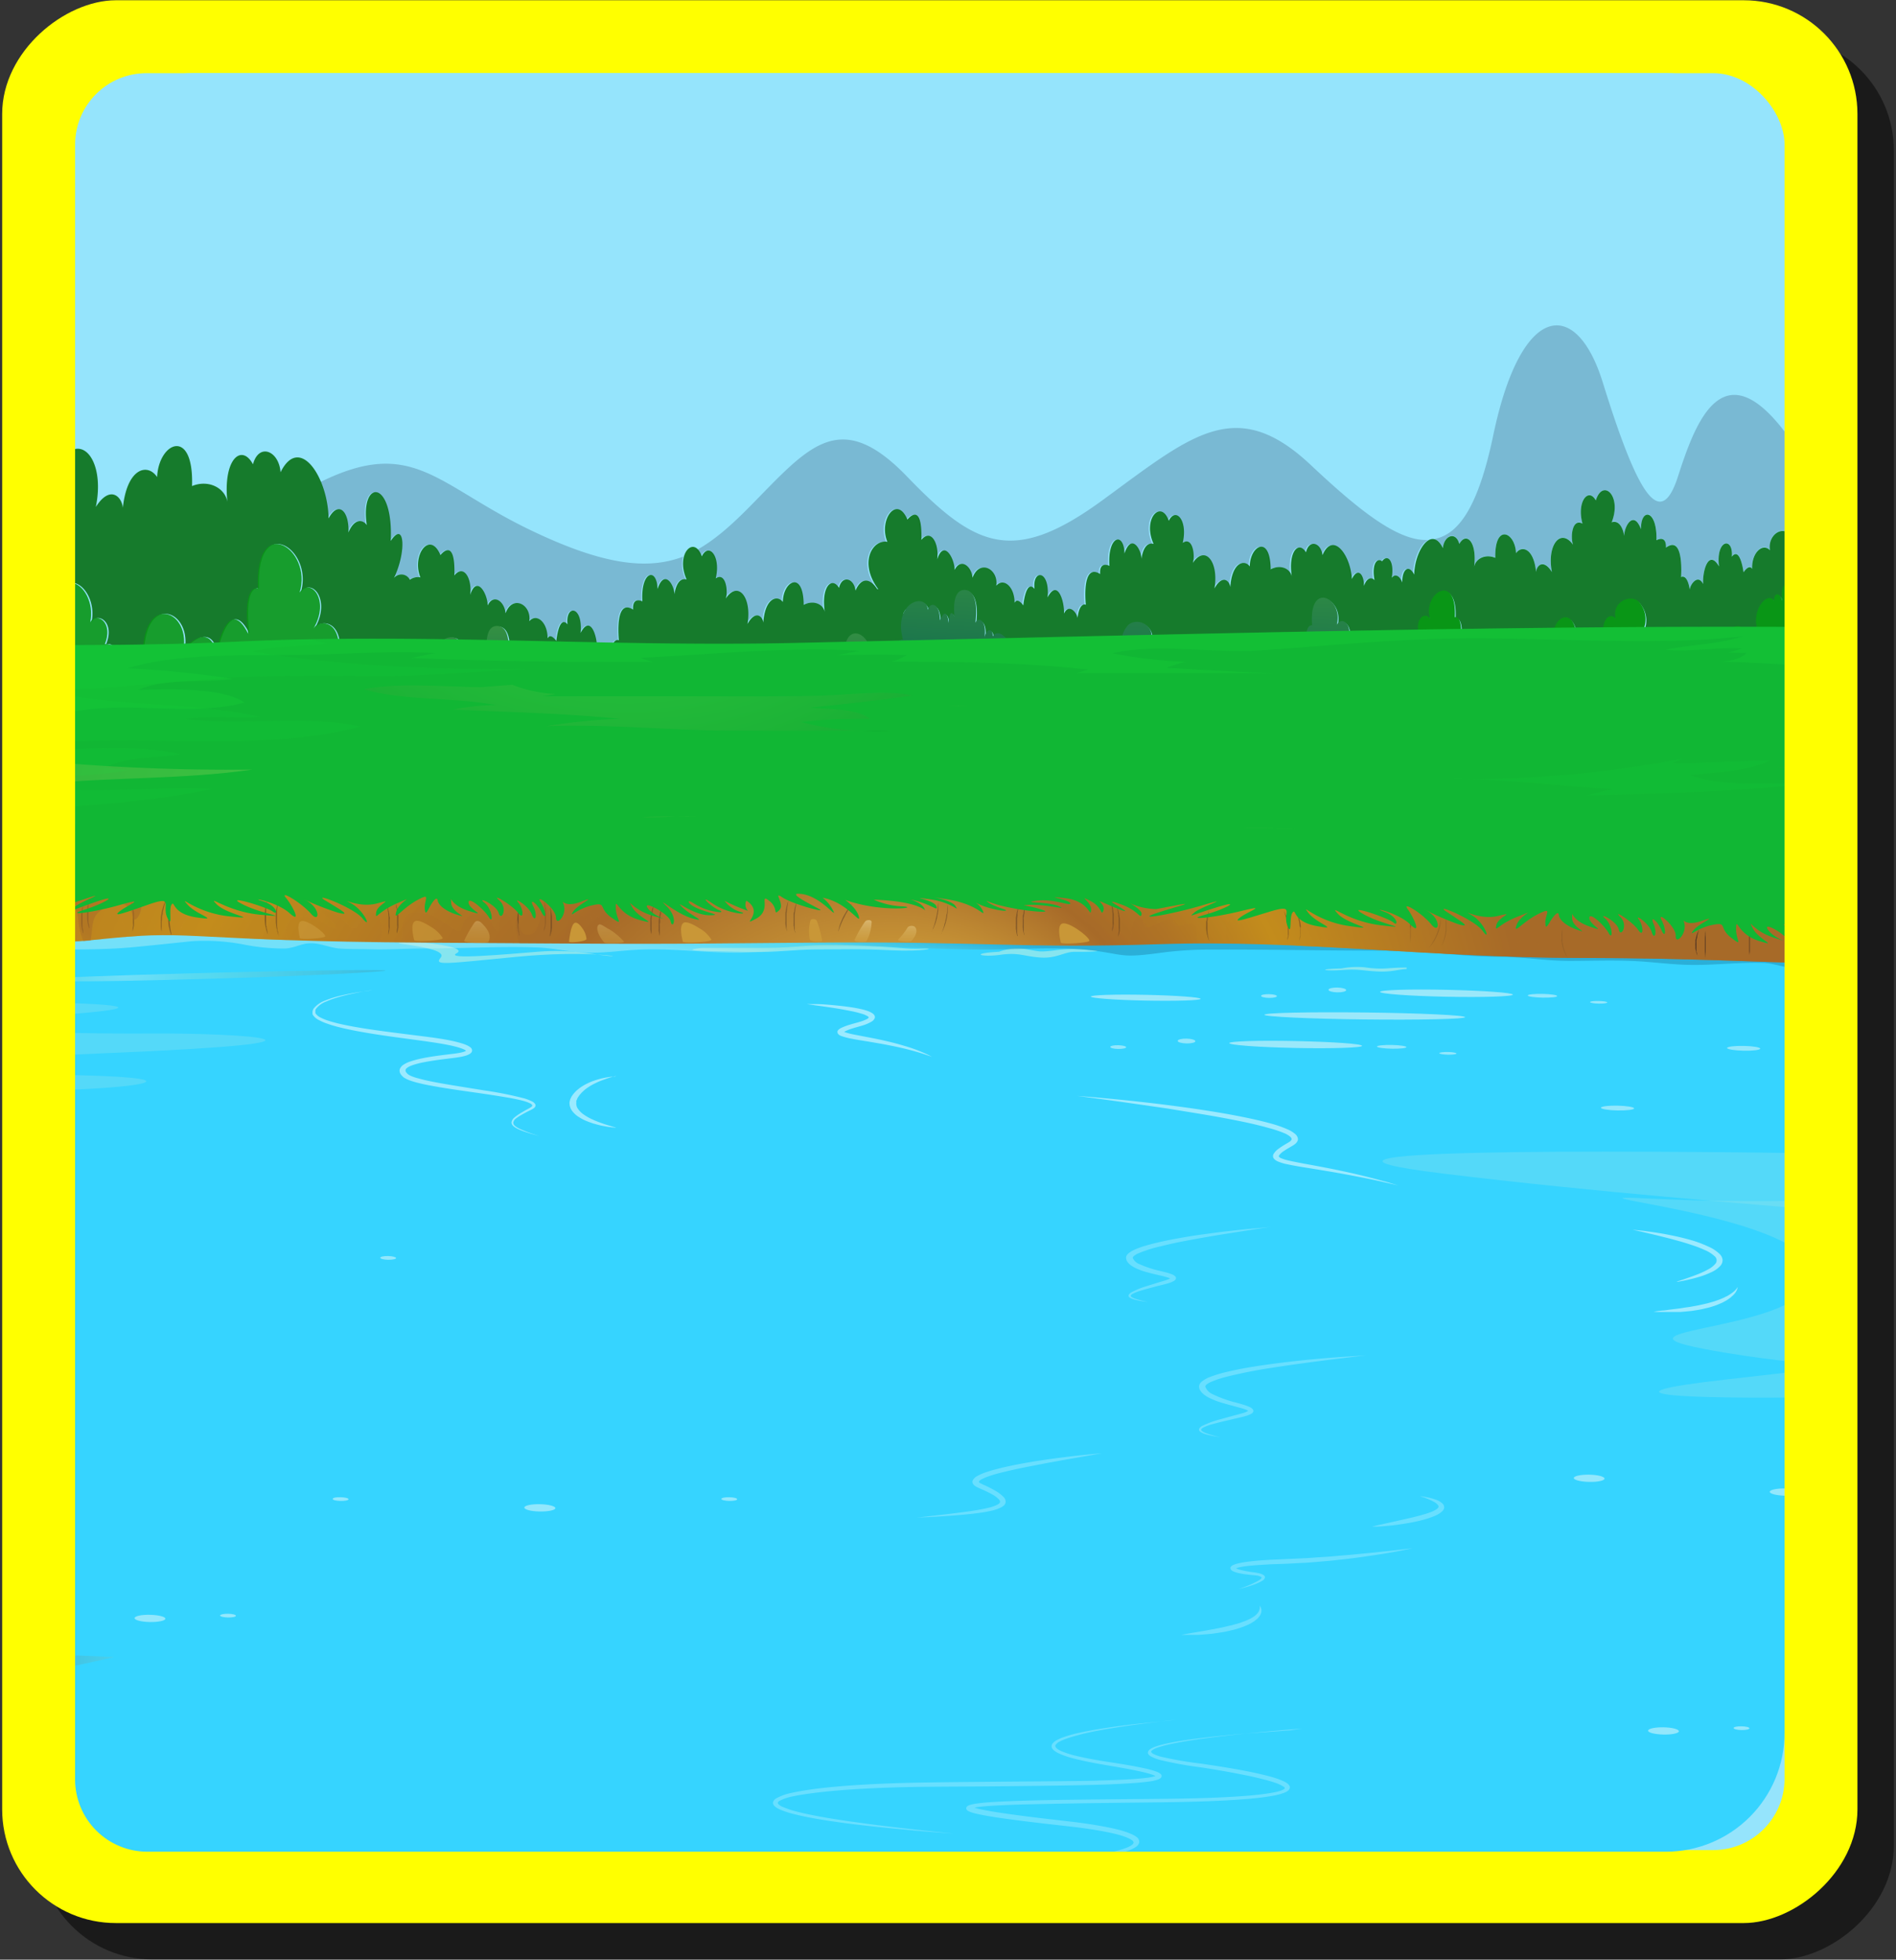 <svg xmlns="http://www.w3.org/2000/svg" xmlns:xlink="http://www.w3.org/1999/xlink" width="359" height="371" viewBox="0 0 359 371">
  <rect x="0" y="0" width="359" height="371" fill="#333333" stroke="none"/>
  <defs>
    <style>
      .cls-1 {
        fill: none;
      }

      .cls-2 {
        isolation: isolate;
      }

      .cls-3 {
        fill: #020202;
      }

      .cls-18, .cls-21, .cls-26, .cls-3 {
        opacity: 0.5;
      }

      .cls-4 {
        fill: #ff0;
      }

      .cls-5 {
        fill: #95e4fc;
      }

      .cls-6 {
        clip-path: url(#clip-path);
      }

      .cls-7 {
        fill: #79b9d3;
      }

      .cls-8 {
        fill: #087016;
      }

      .cls-10, .cls-8 {
        opacity: 0.9;
      }

      .cls-9 {
        fill: url(#linear-gradient);
      }

      .cls-11 {
        fill: #099616;
      }

      .cls-12 {
        fill: url(#linear-gradient-2);
      }

      .cls-13 {
        fill: #36d4ff;
      }

      .cls-14, .cls-17, .cls-23 {
        opacity: 0.4;
      }

      .cls-14, .cls-25, .cls-26, .cls-27, .cls-28, .cls-33, .cls-34, .cls-48, .cls-52 {
        mix-blend-mode: multiply;
      }

      .cls-15 {
        fill: url(#linear-gradient-3);
      }

      .cls-16 {
        fill: url(#linear-gradient-4);
      }

      .cls-17 {
        fill: #ffffd7;
      }

      .cls-17, .cls-53, .cls-58 {
        mix-blend-mode: screen;
      }

      .cls-19 {
        fill: #fff;
      }

      .cls-20 {
        fill: #fff8d2;
        opacity: 0.3;
        mix-blend-mode: overlay;
      }

      .cls-21, .cls-22 {
        fill: #fefcf7;
      }

      .cls-22 {
        opacity: 0.46;
      }

      .cls-23 {
        fill: url(#radial-gradient);
      }

      .cls-24 {
        clip-path: url(#clip-path-2);
      }

      .cls-25, .cls-27, .cls-28 {
        opacity: 0.8;
      }

      .cls-25 {
        fill: url(#radial-gradient-2);
      }

      .cls-27 {
        fill: url(#linear-gradient-5);
      }

      .cls-28 {
        fill: url(#linear-gradient-6);
      }

      .cls-29 {
        fill: url(#radial-gradient-3);
      }

      .cls-30 {
        fill: #563822;
      }

      .cls-31 {
        fill: url(#radial-gradient-4);
      }

      .cls-32 {
        fill: url(#radial-gradient-5);
      }

      .cls-33, .cls-34 {
        opacity: 0.6;
      }

      .cls-33 {
        fill: url(#radial-gradient-6);
      }

      .cls-35 {
        fill: url(#radial-gradient-7);
      }

      .cls-36 {
        fill: url(#linear-gradient-7);
      }

      .cls-37 {
        fill: url(#linear-gradient-8);
      }

      .cls-38 {
        fill: url(#linear-gradient-9);
      }

      .cls-39 {
        fill: url(#linear-gradient-10);
      }

      .cls-40 {
        opacity: 0.7;
      }

      .cls-41 {
        fill: url(#linear-gradient-11);
      }

      .cls-42 {
        fill: url(#linear-gradient-12);
      }

      .cls-43 {
        fill: url(#linear-gradient-13);
      }

      .cls-44 {
        fill: url(#linear-gradient-14);
      }

      .cls-45 {
        fill: url(#linear-gradient-15);
      }

      .cls-46 {
        fill: url(#linear-gradient-16);
      }

      .cls-47 {
        fill: #11b734;
      }

      .cls-48, .cls-58 {
        opacity: 0.2;
      }

      .cls-49 {
        fill: url(#radial-gradient-8);
      }

      .cls-50 {
        fill: #17e239;
      }

      .cls-51 {
        fill: url(#radial-gradient-9);
      }

      .cls-52, .cls-53 {
        opacity: 0.1;
      }

      .cls-54 {
        fill: url(#radial-gradient-10);
      }

      .cls-55 {
        fill: url(#radial-gradient-11);
      }

      .cls-56 {
        fill: url(#radial-gradient-12);
      }

      .cls-57 {
        fill: url(#radial-gradient-13);
      }

      .cls-59 {
        fill: url(#radial-gradient-14);
      }

      .cls-60 {
        fill: url(#radial-gradient-15);
      }

      .cls-61 {
        fill: url(#radial-gradient-16);
      }

      .cls-62 {
        fill: url(#radial-gradient-17);
      }
    </style>
    <clipPath id="clip-path">
      <path class="cls-1" d="M315.42,350.56H27.89a13.67,13.67,0,0,1-13.67-13.67V36.33A22.47,22.47,0,0,1,36.7,13.85H315.42a22.47,22.47,0,0,1,22.47,22.48V328.09A22.47,22.47,0,0,1,315.42,350.56Z"/>
    </clipPath>
    <linearGradient id="linear-gradient" x1="220.51" y1="2.76" x2="212.01" y2="177.78" gradientUnits="userSpaceOnUse">
      <stop offset="0" stop-color="#71cd37"/>
      <stop offset="0.56" stop-color="#3a9640"/>
      <stop offset="0.8" stop-color="#035c56"/>
    </linearGradient>
    <linearGradient id="linear-gradient-2" x1="125.88" y1="50.04" x2="125.88" y2="167.26" xlink:href="#linear-gradient"/>
    <linearGradient id="linear-gradient-3" x1="-2.02" y1="315.32" x2="123.89" y2="318.13" gradientUnits="userSpaceOnUse">
      <stop offset="0" stop-color="#18779e"/>
      <stop offset="0.24" stop-color="#85e0d9"/>
      <stop offset="0.53" stop-color="#d0f3f0"/>
      <stop offset="0.59" stop-color="#cbf0ee"/>
      <stop offset="0.66" stop-color="#bee7e8"/>
      <stop offset="0.74" stop-color="#a7d7de"/>
      <stop offset="0.81" stop-color="#87c2d0"/>
      <stop offset="0.89" stop-color="#5ea6bd"/>
      <stop offset="0.97" stop-color="#2d85a7"/>
      <stop offset="1" stop-color="#18779e"/>
    </linearGradient>
    <linearGradient id="linear-gradient-4" x1="-6.87" y1="170.26" x2="423.64" y2="179.85" xlink:href="#linear-gradient-3"/>
    <radialGradient id="radial-gradient" cx="2734.5" cy="-594.13" r="114.22" gradientTransform="matrix(0.6, -0.01, 0.02, 0.41, -1605.44, 454.85)" gradientUnits="userSpaceOnUse">
      <stop offset="0" stop-color="#d0f3f0"/>
      <stop offset="0.03" stop-color="#c2efec"/>
      <stop offset="0.12" stop-color="#a1e7e2"/>
      <stop offset="0.19" stop-color="#8ce2db"/>
      <stop offset="0.24" stop-color="#85e0d9"/>
      <stop offset="1" stop-color="#18779e"/>
    </radialGradient>
    <clipPath id="clip-path-2">
      <rect class="cls-1" x="3.07" y="161.41" width="342.59" height="31.31"/>
    </clipPath>
    <radialGradient id="radial-gradient-2" cx="2596.6" cy="-441.49" r="629.65" gradientTransform="translate(-1478.8 488.03) scale(0.6 0.41)" gradientUnits="userSpaceOnUse">
      <stop offset="0" stop-color="#d0f3f0"/>
      <stop offset="0.09" stop-color="#beefeb"/>
      <stop offset="0.32" stop-color="#95e4de"/>
      <stop offset="0.44" stop-color="#85e0d9"/>
      <stop offset="1" stop-color="#18779e"/>
    </radialGradient>
    <linearGradient id="linear-gradient-5" x1="173.33" y1="185.29" x2="174.33" y2="176.6" gradientTransform="matrix(1, 0, 0, 1, 0, 0)" xlink:href="#radial-gradient-2"/>
    <linearGradient id="linear-gradient-6" x1="358.75" y1="197.15" x2="359.52" y2="190.39" gradientTransform="matrix(1, 0, 0, 1, 0, 0)" xlink:href="#radial-gradient-2"/>
    <radialGradient id="radial-gradient-3" cx="2693.13" cy="-708.16" fx="2812.19" r="289.39" gradientTransform="translate(-1560.54 488.03) scale(0.62 0.41)" gradientUnits="userSpaceOnUse">
      <stop offset="0" stop-color="#e3ca96"/>
      <stop offset="0.03" stop-color="#e0c58c"/>
      <stop offset="0.07" stop-color="#d9b671"/>
      <stop offset="0.13" stop-color="#cd9f45"/>
      <stop offset="0.14" stop-color="#c99737"/>
      <stop offset="0.32" stop-color="#a76a28"/>
      <stop offset="0.42" stop-color="#af7325"/>
      <stop offset="0.59" stop-color="#c38c1c"/>
      <stop offset="1" stop-color="#a76a28"/>
    </radialGradient>
    <radialGradient id="radial-gradient-4" cx="2693.13" cy="-708.15" fx="2812.19" r="289.39" gradientTransform="translate(-1560.54 488.03) scale(0.62 0.41)" gradientUnits="userSpaceOnUse">
      <stop offset="0" stop-color="#e3ca96"/>
      <stop offset="0.03" stop-color="#e0c58c"/>
      <stop offset="0.07" stop-color="#d9b671"/>
      <stop offset="0.13" stop-color="#cd9f45"/>
      <stop offset="0.14" stop-color="#c99737"/>
      <stop offset="0.3" stop-color="#ab6f2a"/>
      <stop offset="0.32" stop-color="#a76a28"/>
      <stop offset="0.59" stop-color="#c38c1c"/>
      <stop offset="1" stop-color="#a76a28"/>
    </radialGradient>
    <radialGradient id="radial-gradient-5" cx="2511.22" cy="-722.22" fx="2531.608" r="49.56" xlink:href="#radial-gradient-4"/>
    <radialGradient id="radial-gradient-6" cx="2693.78" cy="-715.98" fx="2701.49" r="18.74" xlink:href="#radial-gradient-4"/>
    <radialGradient id="radial-gradient-7" cx="2693.14" cy="-708.16" fx="2812.192" r="289.39" xlink:href="#radial-gradient-4"/>
    <linearGradient id="linear-gradient-7" x1="163.49" y1="172.79" x2="163.1" y2="186.08" gradientUnits="userSpaceOnUse">
      <stop offset="0" stop-color="#e3ca96"/>
      <stop offset="0.07" stop-color="#dbbb7a"/>
      <stop offset="0.15" stop-color="#d5ae62"/>
      <stop offset="0.25" stop-color="#cfa44f"/>
      <stop offset="0.36" stop-color="#cc9c41"/>
      <stop offset="0.49" stop-color="#ca9839"/>
      <stop offset="0.76" stop-color="#c99737"/>
    </linearGradient>
    <linearGradient id="linear-gradient-8" x1="90.41" y1="173" x2="90.02" y2="186.19" xlink:href="#linear-gradient-7"/>
    <linearGradient id="linear-gradient-9" x1="-4048.19" y1="-233.42" x2="-4048.57" y2="-220.21" gradientTransform="matrix(-0.98, -0.19, -0.19, 0.98, -3862.58, -374.57)" xlink:href="#linear-gradient-7"/>
    <linearGradient id="linear-gradient-10" x1="-4025.95" y1="-231.49" x2="-4026.34" y2="-218.17" gradientTransform="matrix(-0.98, -0.19, -0.19, 0.98, -3862.58, -374.57)" gradientUnits="userSpaceOnUse">
      <stop offset="0" stop-color="#e3ca96"/>
      <stop offset="0.1" stop-color="#e0c58c"/>
      <stop offset="0.28" stop-color="#d9b671"/>
      <stop offset="0.5" stop-color="#cd9f45"/>
      <stop offset="0.57" stop-color="#c99737"/>
    </linearGradient>
    <linearGradient id="linear-gradient-11" x1="-3975.97" y1="-222.02" x2="-3976.36" y2="-208.7" gradientTransform="matrix(-0.98, -0.19, -0.19, 0.98, -3862.58, -374.57)" gradientUnits="userSpaceOnUse">
      <stop offset="0" stop-color="#e3ca96"/>
      <stop offset="0.03" stop-color="#dfc388"/>
      <stop offset="0.12" stop-color="#d7b36b"/>
      <stop offset="0.21" stop-color="#d1a754"/>
      <stop offset="0.31" stop-color="#cc9e44"/>
      <stop offset="0.42" stop-color="#ca993a"/>
      <stop offset="0.57" stop-color="#c99737"/>
    </linearGradient>
    <linearGradient id="linear-gradient-12" x1="-3954.46" y1="-217.29" x2="-3954.8" y2="-205.49" xlink:href="#linear-gradient-11"/>
    <linearGradient id="linear-gradient-13" x1="-4096.26" y1="-245.03" x2="-4096.64" y2="-231.71" xlink:href="#linear-gradient-10"/>
    <linearGradient id="linear-gradient-14" x1="-5320.63" y1="-413.09" x2="-5321.02" y2="-399.52" gradientTransform="matrix(-0.55, -0.16, -0.28, 0.96, -2931.98, -293.63)" xlink:href="#linear-gradient-10"/>
    <linearGradient id="linear-gradient-15" x1="171.9" y1="172.95" x2="171.51" y2="186.24" xlink:href="#linear-gradient-7"/>
    <linearGradient id="linear-gradient-16" x1="-4384.92" y1="172.15" x2="-4385.39" y2="188.26" gradientTransform="matrix(-1, 0, 0, 1, -4269.4, 0)" xlink:href="#linear-gradient-7"/>
    <radialGradient id="radial-gradient-8" cx="2918.36" cy="-805.4" fx="2886.78" fy="-732.729" r="468.25" gradientTransform="translate(-1585.01 488.03) scale(0.6 0.41)" gradientUnits="userSpaceOnUse">
      <stop offset="0.33" stop-color="#f6fb7f"/>
      <stop offset="0.39" stop-color="#eaef79"/>
      <stop offset="0.5" stop-color="#c9cd68"/>
      <stop offset="0.65" stop-color="#95984d"/>
      <stop offset="0.82" stop-color="#4d4f28"/>
      <stop offset="1"/>
    </radialGradient>
    <radialGradient id="radial-gradient-9" cx="2918.41" cy="-805.4" fx="2886.825" fy="-732.732" r="468.19" gradientTransform="translate(-1585.01 488.03) scale(0.6 0.41)" gradientUnits="userSpaceOnUse">
      <stop offset="0.13" stop-color="#a6cd3a"/>
      <stop offset="0.32" stop-color="#8cb83b"/>
      <stop offset="0.64" stop-color="#59903c"/>
      <stop offset="1" stop-color="#14422f"/>
    </radialGradient>
    <radialGradient id="radial-gradient-10" cx="2905.71" cy="-852.23" fx="2905.707" fy="-852.227" r="3.29" xlink:href="#radial-gradient-8"/>
    <radialGradient id="radial-gradient-11" cx="2838.81" cy="-948.71" fx="2838.811" fy="-948.713" r="160.7" xlink:href="#radial-gradient-8"/>
    <radialGradient id="radial-gradient-12" cx="2969.38" cy="-920.71" r="109.81" gradientTransform="translate(-1585.01 488.03) scale(0.6 0.41)" gradientUnits="userSpaceOnUse">
      <stop offset="0.55" stop-color="#f6fb7f"/>
      <stop offset="0.59" stop-color="#eaef79"/>
      <stop offset="0.66" stop-color="#c9cd68"/>
      <stop offset="0.76" stop-color="#95984d"/>
      <stop offset="0.88" stop-color="#4d4f28"/>
      <stop offset="1"/>
    </radialGradient>
    <radialGradient id="radial-gradient-13" cx="3123.91" cy="-889.02" r="122.11" xlink:href="#radial-gradient-12"/>
    <radialGradient id="radial-gradient-14" cx="2892.44" cy="-752.7" r="108.48" xlink:href="#radial-gradient-12"/>
    <radialGradient id="radial-gradient-15" cx="2892.45" cy="-752.31" r="108.91" xlink:href="#radial-gradient-12"/>
    <radialGradient id="radial-gradient-16" cx="3036.02" cy="-860.59" r="98.46" gradientTransform="matrix(0.6, 0.01, -0.01, 0.41, -1572.64, 504.47)" xlink:href="#radial-gradient-12"/>
    <radialGradient id="radial-gradient-17" cx="3036.02" cy="-858.17" r="101.28" gradientTransform="matrix(0.6, 0.01, -0.01, 0.41, -1572.64, 504.47)" xlink:href="#radial-gradient-12"/>
  </defs>
  <g class="cls-2">
    <g id="Layer_1" data-name="Layer 1">
      <g>
        <rect class="cls-3" x="0.93" y="13.3" width="364.02" height="351.29" rx="21.53" transform="translate(371.89 6) rotate(90)"/>
        <rect class="cls-4" x="-5.95" y="6.41" width="364.02" height="351.29" rx="21.53" transform="translate(358.11 6) rotate(90)"/>
        <rect class="cls-5" x="14.22" y="13.85" width="323.68" height="336.41" rx="13.53"/>
        <g class="cls-6">
          <g>
            <g>
              <path class="cls-5" d="M-16.92-6.83V155.91c3.87.59,7.74,1.1,11.63,1.5,51.9,4.47,103.27,3,154.64.75,52.44-2.24,102.73-23.08,155.18-29,24.87-3,49.74-1.49,74.61-3.72a217.67,217.67,0,0,0,33-5.65V-6.83Z"/>
              <g>
                <path class="cls-7" d="M346.24,95.61V90.08a33.57,33.57,0,0,1-7.81-7.67c-12.3-16.74-17.48-2.23-20.72,7.82-3.4,10.55-7.77,3-14.24-17.86-5-16.09-15.44-15.25-20.72,10-2.69,12.89-6.27,18.78-11.17,19.67.57.13,1.13.65,1.63,1.69.19-2.4,2.46-3.27,3.1-.8,1.3-2.35,3.38-.51,2.82,4.31.31-1.62,2.21-2.45,4-1.68-.15-6.65,3.78-4.84,3.92-.88,1-1.54,3.37-1,3.8,3.57.14-1.29,1.48-2.54,3,0-1-5.13,1.64-8.42,4-5.17-.51-1.38-.18-5.06,1.79-4-1.15-4.16,1.14-6.94,2.52-4.39,1.32-4.26,5-.83,3,4.14,1.17-.45,2,.58,2.39,2.6-.07-1.74,1.75-5.09,3.17-1.28,0-4.12,3.09-3.81,2.92,2.08,0,0,1.9-1.15,1.8,1.4,3.5-2.58,2.86,5.57,2.86,5.57s1.17-.75,1.65,2.37c.06-1,1.55-3,2.54-1.05-.17-2.37,1-6.78,3-3.33-.64-5.17,2.75-5.68,2.42-1.84,1.59-2.06,2.22,2.94,2.22,2.94s1.05-1.69,1.63-.64c-.11-3.16,2-5,3.38-3.52-.57-3.11,3-5.39,4.44-1.89.1-2.23,2.16-4,3.34-1.77-.08-2.22,1.91-6.07,3.24-2.24A6.94,6.94,0,0,1,346.24,95.61Z"/>
                <path class="cls-7" d="M65.8,100.81c1-2.54,2.61-2.59,3.48-1.4-1.31-8.76,5.07-8.7,4.53,3,2.67-3.93,3,2,.62,7a1.8,1.8,0,0,1,3,.35,2.52,2.52,0,0,1,2-.45c-1.72-4.15,1.79-9,3.79-4.22,0,0,2.87-3.75,2.64,3.85,1.76-2.19,3.39.53,3,3.69,1.22-3.94,3.31-.26,3.3,2,1.11-2.35,3.21-.74,3.39,1.48,1.3-3.61,5-1.66,4.49,1.5,1.29-1.56,3.49.06,3.47,3.23.56-1.1,1.65.5,1.65.5s.49-5.06,2.13-3.13c-.44-3.81,3-3.59,2.47,1.62,1.86-3.61,3.21.69,3.1,3.06.94-2,2.48-.11,2.57.84.39-3.17,1.58-2.51,1.58-2.51s-.88-8.09,2.69-5.81c-.17-2.54,1.76-1.56,1.76-1.56-.34-5.86,2.79-6.45,2.86-2.33,1.3-3.93,3.21-.74,3.2,1,.29-2,1.12-3.14,2.32-2.81a6.42,6.42,0,0,1-.51-4.32c-6.9,2.6-15.32,1.52-29.11-5.14-17.59-8.5-22.07-17.59-39.54-9A19.44,19.44,0,0,1,62,98.15C63.91,94.66,66,96.82,65.8,100.81Z"/>
                <path class="cls-7" d="M132.65,105.36c1.3-2.67,3.67-.1,2.64,4.16,1.93-1.24,2.37,2.41,1.9,3.83,2.23-3.45,5-.39,4.11,4.82,1.49-2.67,2.86-1.54,3-.27.3-4.59,2.6-5.34,3.7-3.9,0-4,3.89-6.11,3.94.54,1.75-.92,3.68-.25,4,1.34-.71-4.76,1.32-6.79,2.69-4.55.56-2.53,2.85-1.85,3.12.52,1.18-2.75,2.87-2.2,4.09-.32a1.21,1.21,0,0,1,.25.08c-3.83-5.13-1-9.52,1.7-9-1.72-4.14,1.8-9,3.79-4.21,0,0,2.87-3.75,2.64,3.85,1.76-2.19,3.4.53,3,3.69,1.22-3.94,3.31-.27,3.3,2,1.11-2.35,3.22-.74,3.39,1.48,1.3-3.62,5-1.66,4.49,1.5,1.29-1.56,3.49.06,3.47,3.23.56-1.1,1.65.5,1.65.5s.49-5.06,2.13-3.13c-.44-3.81,3-3.6,2.47,1.62,1.86-3.61,3.21.69,3.11,3.06.93-2,2.48-.11,2.56.84.39-3.17,1.58-2.51,1.58-2.51s-.88-8.09,2.7-5.82c-.17-2.53,1.75-1.55,1.75-1.55-.34-5.86,2.79-6.45,2.86-2.33,1.31-3.94,3.22-.74,3.21,1,.28-2.06,1.12-3.16,2.31-2.82-2.18-4.78,1.42-8.52,2.87-4.38,1.3-2.67,3.67-.1,2.64,4.16,1.94-1.24,2.37,2.41,1.91,3.83,2.22-3.45,5-.39,4.1,4.82,1.49-2.67,2.86-1.54,3-.27.3-4.59,2.6-5.34,3.69-3.9,0-4,3.89-6.11,3.95.54,1.75-.92,3.67-.25,4,1.34-.71-4.76,1.32-6.79,2.69-4.55.56-2.53,2.85-1.85,3.12.53,2-4.57,5.32-.07,5.57,4.52,1-2.2,2.31-1.07,2.29,1.31.56-1.58,1.48-1.72,2-1.08-.57-3,.47-4.34,1.43-3.59,1-1.41,2.36-.2,1.83,3.13.52-.69,1.45-.63,2,.89-.08-2.37,1.16-3.6,2.25-1.5.07-2.92,1.4-5.9,2.89-6.59-5.58.31-12.79-5.31-22.23-14.18-14.24-13.4-22.66-5.59-39.49,6.69s-24,8.94-36.91-4.46-18.77-5.58-29.78,5.58c-3.52,3.57-6.74,6.44-10.23,8.35A3.92,3.92,0,0,1,132.65,105.36Z"/>
              </g>
              <g>
                <g>
                  <path class="cls-8" d="M346.24,95.61a6.94,6.94,0,0,0-.08,2.67c-1.33-3.83-3.32,0-3.24,2.24-1.18-2.26-3.24-.46-3.34,1.77-1.41-3.5-5-1.22-4.44,1.89-1.34-1.45-3.49.36-3.38,3.52-.58-1-1.63.64-1.63.64s-.63-5-2.22-2.94c.33-3.84-3.06-3.33-2.42,1.84-2-3.45-3.18,1-3,3.33-1-2-2.48.09-2.54,1.05-.48-3.12-1.65-2.37-1.65-2.37s.64-8.15-2.86-5.57c.1-2.55-1.8-1.4-1.8-1.4.17-5.89-3-6.2-2.92-2.08-1.42-3.81-3.24-.46-3.17,1.28-.35-2-1.22-3-2.39-2.6,2-5-1.68-8.4-3-4.14-1.38-2.55-3.67.23-2.52,4.39-2-1.07-2.3,2.61-1.79,4-2.32-3.25-5,0-4,5.17-1.56-2.54-2.9-1.29-3,0-.43-4.56-2.75-5.11-3.8-3.57-.14-4-4.07-5.77-3.92.88-1.78-.77-3.68.06-4,1.68.56-4.82-1.52-6.66-2.82-4.31-.64-2.47-2.91-1.6-3.1.8-2.09-4.39-5.33.39-5.44,5-1.09-2.1-2.33-.87-2.25,1.5-.6-1.52-1.53-1.58-2-.89.53-3.33-.85-4.54-1.83-3.13-1-.75-2,.62-1.43,3.59-.55-.64-1.47-.5-2,1.08,0-2.38-1.26-3.51-2.29-1.31-.25-4.59-3.62-9.09-5.57-4.52-.27-2.38-2.56-3.06-3.12-.53-1.37-2.24-3.4-.21-2.69,4.55-.36-1.59-2.28-2.26-4-1.34-.06-6.65-3.93-4.5-3.95-.54-1.09-1.44-3.39-.69-3.69,3.9-.18-1.27-1.55-2.4-3,.27.86-5.21-1.88-8.27-4.1-4.82.46-1.42,0-5.07-1.91-3.83,1-4.26-1.34-6.83-2.64-4.16-1.45-4.14-5.05-.4-2.87,4.38-1.19-.34-2,.76-2.31,2.82,0-1.75-1.9-5-3.21-1-.07-4.12-3.2-3.53-2.86,2.33,0,0-1.92-1-1.75,1.55-3.58-2.27-2.7,5.82-2.7,5.82s-1.19-.66-1.58,2.51c-.08-.95-1.63-2.88-2.56-.84.1-2.37-1.25-6.67-3.11-3.06.49-5.22-2.91-5.43-2.47-1.62-1.64-1.93-2.13,3.13-2.13,3.13s-1.09-1.6-1.65-.5c0-3.17-2.18-4.79-3.47-3.23.48-3.16-3.19-5.12-4.49-1.5-.17-2.22-2.28-3.83-3.39-1.48,0-2.22-2.08-5.89-3.3-2,.39-3.16-1.25-5.88-3-3.69.23-7.6-2.64-3.85-2.64-3.85-2-4.78-5.51.07-3.79,4.21-2.75-.52-5.53,3.87-1.7,9a1.21,1.21,0,0,0-.25-.08c-1.22-1.88-2.91-2.43-4.09.32-.27-2.37-2.56-3-3.12-.52-1.37-2.24-3.4-.21-2.69,4.55-.36-1.59-2.29-2.26-4-1.34-.05-6.65-3.92-4.49-3.94-.54-1.1-1.44-3.4-.69-3.7,3.9-.17-1.27-1.54-2.4-3,.27.86-5.21-1.88-8.27-4.11-4.82.47-1.42,0-5.07-1.9-3.83,1-4.26-1.34-6.83-2.64-4.16-1.45-4.15-5.05-.41-2.87,4.38-1.2-.33-2,.76-2.32,2.81,0-1.74-1.9-4.93-3.2-1-.07-4.12-3.2-3.53-2.86,2.33,0,0-1.93-1-1.76,1.56-3.57-2.28-2.69,5.81-2.69,5.81s-1.19-.66-1.58,2.51c-.09-1-1.63-2.88-2.57-.84.11-2.37-1.24-6.67-3.1-3.06.49-5.21-2.91-5.43-2.47-1.62-1.64-1.93-2.13,3.13-2.13,3.13s-1.09-1.6-1.65-.5c0-3.17-2.18-4.79-3.47-3.23.47-3.16-3.19-5.11-4.49-1.5-.18-2.22-2.28-3.83-3.39-1.48,0-2.21-2.08-5.89-3.3-2,.38-3.16-1.25-5.88-3-3.69.23-7.6-2.64-3.85-2.64-3.85-2-4.78-5.51.07-3.79,4.22a2.52,2.52,0,0,0-2,.45,1.8,1.8,0,0,0-3-.35c2.4-5,2-11-.62-7,.54-11.73-5.84-11.79-4.53-3-.87-1.19-2.43-1.14-3.48,1.4.18-4-1.89-6.15-3.76-2.66-.12-7.79-5.5-16-9.09-8.74-.29-4.06-4.1-5.64-5.22-1.51-2.15-4-5.71-1-4.84,7.12-.49-2.75-3.69-4.25-6.7-3,.36-11.22-6.31-8.37-6.61-1.7-1.75-2.66-5.67-1.85-6.49,5.82-.21-2.17-2.44-4.36-5.12-.16,1.79-8.61-2.62-14.3-6.6-8.94.89-2.29.4-8.52-2.95-6.83,2-7-1.79-11.78-4.16-7.54-1.29-4.33-4-4.1-5.37-1.41V78.8c.08.2.15.42.23.63l-.23-.08v30.13c1.67.1,3.67,2.88,1.92,11.48,0,0,4.12-1.86,3.86,4,0,0,2.74-5.52,5-3.08-.9-17.82,9.08-11.63,7.49-4.07,1-2,4.52-.2,2.77,4.13,0,0,3-.67,2.1,5.11,0,0,3.17-4.67,5.09-2.53-.21-12.36,9-9.24,7.7-1.63,0,0,4.76-5.53,6.19.56,0,0,2.23-11.22,6.07-3.46,0,0-1.3-9,1.79-8.61-.58-14.56,10.45-7.43,7.9.8,2-2.94,5.85,1.33,2.64,6.8,1-1.74,5.37-1.69,4.75,4.93,1.39-3,5.79-4,5.06,1.76,2.3-1.07,3.62-.84,4.29.12-2.6,1.59-3.5,7.14-3.78,9.82.81.38,1.62.78,2.43,1.18l-.15.44.72-.17q2,1,4.06,2.09a3.65,3.65,0,0,1,.31-3.13l.12,0,2.18-.51.22.05s0-.06,0-.1l.88-.2.55-.13.73-.17.6-.14.79-.19.58-.13.84-.19.63-.15.73-.17.84-.19.61-.14.2,0c.12-6.91-2.56-11.52-5.2-10,1-3.4,4.65-3.84,4.84-1.23.2-1.42,2.22-1.7,2.29,1.94,0,0,1.21-3.15,1.65.5,0,0,.11-3.16,1.11-1.25,0,0-.71-4.92,1.77-5,3.13-.1,2.17,6.22,2.17,6.22.47-1.11,2.21-.76,1.73,2.87.19-1.58,1.57-2.19,1.56-.29,1.12-2,4.5,1.35,3.28,5.28.92-1.09,1.84-.76,2.2,1,1.13-4.41,4.41-.88,3.57,1.8,1.48-1.4,2.56,2.1,1.08,4,1.11-.94,3.22-.74,3.21,1.79,2.13-3.76,3.85-.41,3.85-.41,0-1.74,1.32-4.41,2.69-2.81-.07-5.86,3.22-2.63,3.22-2.63-.36-1.43.3-4,2.23-3.93a4.9,4.9,0,0,1,0-5.85c1.3-2,5.42-.87,4.67,2.61.65-1.26,3.4-1.06,2.26,6,0,0,2.4-1.39,2.38,2.1,0,0,1.49-3.46,2.86-2.17-1-10.47,5.09-7.52,4.33-2.94.56-1.26,2.67-.43,1.73,2.25,0,0,1.75-.61,1.36,2.87,0,0,1.77-3,3-1.85-.42-7.29,5.09-6.09,4.51-1.51,0,0,2.68-3.6,3.68-.1,0,0,1-6.79,3.5-2.47,0,0-.09-.49-.16-1.16,2.11,1,4.23,2,6.36,3.2-.44-1.92-.09-3.31,1.14-3.67l-.08.16a.66.66,0,0,1,.12-.17,3.23,3.23,0,0,1,1.65.05c0-.18-.06-.34-.1-.5.72.25,1.36,1.16,1.26,3.2.74-1.88,3.32-2.79,3,.69,4.29-2.55,2.89,3.47,1.93,6.63l2.9-1.05.15-.05,1.34-.48,0,0,.52-.19.32-.11.42-.15.36-.13.46-.16.34-.12.49-.17.37-.13.42-.15.5-.17.35-.13.12,0c-.11-5-2.56-7.63-4.24-4.38-.53-2.86-2.1-1.62-2.1-1.62,1.58-2.82.42-9.65-2-7.31,1.31-3.15,1-6.64-.53-4.13a9.93,9.93,0,0,0-.67-4.18,1.66,1.66,0,0,1,1.91,1.67c.19-1.42,2.21-1.71,2.28,1.94,0,0,1.21-3.15,1.65.5,0,0,.11-3.17,1.11-1.25,0,0-.7-4.92,1.78-5,3.12-.11,2.16,6.22,2.16,6.22.47-1.11,2.21-.76,1.73,2.87.2-1.58,1.58-2.19,1.57-.29,1.11-2,4.49,1.34,3.27,5.28.93-1.09,1.84-.76,2.2,1,1.13-4.42,4.41-.88,3.57,1.8,1.48-1.4,2.56,2.1,1.08,4,1.11-.94,3.22-.74,3.21,1.79,2.13-3.76,3.86-.41,3.86-.41,0-1.74,1.31-4.41,2.68-2.81-.06-5.85,3.22-2.63,3.22-2.63-.35-1.43.3-4,2.23-3.93a4.93,4.93,0,0,1,0-5.86c1.3-2,5.43-.85,4.67,2.61.65-1.25,3.41-1,2.27,6.06,0,0,2.39-1.39,2.37,2.1,0,0,1.49-3.46,2.86-2.17-1-10.47,5.09-7.52,4.33-2.94.56-1.26,2.67-.43,1.74,2.25,0,0,1.74-.61,1.36,2.87,0,0,1.76-3,3-1.85-.42-7.29,5.08-6.09,4.5-1.51,0,0,2.69-3.6,3.68-.1,0,0,1-6.79,3.5-2.47,0,0-1-5.25.86-5.21-.69-8.57,6-5.13,4.68-.09,1.11-1.88,3.49.38,1.73,3.83.43-.85,2.06-1.2,2.69.52-.39.19-.78.7-1,1.91-1.76-3.1-4.13-.22-4.1,4.74l.12,0,.36.09.49.13.44.12.37.09.49.13.35.09.46.13.36.09.43.11.32.09.53.14,0,0,1.35.36.15,0,2.93.8c-.72-2.08-1.66-5.44-.86-6.73,0,.12,0,.23,0,.37,4.29-2.55,2.88,3.47,1.92,6.63l2.9-1.05.15,0,1.34-.48.05,0,.52-.18.32-.12.43-.15.35-.12.46-.17.34-.12.49-.17.37-.14.43-.14.49-.18.36-.12.11,0c-.11-5-2.56-7.63-4.23-4.38-.25-1.34-.73-1.77-1.16-1.86.36-2.41,2.3-2.25,2.8-1.35-1.86-3.3.45-5.76,1.61-4-1.46-4.92,5.12-8.93,4.68-.32,1.84-.19,1,5.13,1,5.13,2.33-4.53,3.57,2.17,3.57,2.17.89-3.59,3.67-.22,3.67-.22-.71-4.54,4.76-6.21,4.55,1.11,1.15-1.23,3,1.59,3,1.59-.49-3.44,1.28-3,1.28-3-1-2.59,1.07-3.6,1.66-2.39-.89-4.51,5.06-8,4.41,2.56,1.33-1.41,2.92,1.92,2.92,1.92-.12-3.48,2.31-2.3,2.31-2.3-1.34-7,1.4-7.45,2.09-6.25-.86-3.4,3.23-4.93,4.58-3a4.92,4.92,0,0,1,.21,5.85c1.92-.2,2.65,2.26,2.34,3.72,0,0,3.19-3.5,3.3,2.35,1.32-1.72,2.69.83,2.75,2.57,0,0,1.63-3.5,3.87.08-.09-2.53,2-2.91,3.15-2.07-1.53-1.75-.55-5.34,1-4.07-.92-2.6,2.26-6.42,3.52-2.1.3-1.78,1.21-2.19,2.16-1.18-1.33-3.83,1.95-7.5,3.12-5.56-.06-1.89,1.33-1.41,1.57.16-.58-3.59,1.14-4.09,1.64-3,0,0-1.14-6.23,2-6.39,2.48-.1,1.92,4.88,1.92,4.88.94-2,1.14,1.15,1.14,1.15.33-3.68,1.63-.65,1.63-.65a5,5,0,0,1,.42-2.31ZM171,116.26a4.67,4.67,0,0,1,.52-.94,9.43,9.43,0,0,0,.16,1.29A1,1,0,0,0,171,116.26Z"/>
                  <path class="cls-9" d="M260.77,125.37c.29-3.48-2.28-2.57-3-.69.21-4-2.37-3.68-2.92-2.58,1.76-3.45-.62-5.71-1.73-3.83,1.31-5-5.37-8.48-4.68.09-1.84,0-.86,5.21-.86,5.21-2.45-4.32-3.5,2.47-3.5,2.47-1-3.5-3.68.1-3.68.1.58-4.58-4.92-5.78-4.5,1.51-1.19-1.13-3,1.85-3,1.85.38-3.48-1.36-2.87-1.36-2.87.93-2.68-1.18-3.51-1.74-2.25.76-4.58-5.28-7.53-4.33,2.94-1.37-1.29-2.86,2.17-2.86,2.17,0-3.49-2.37-2.1-2.37-2.1,1.14-7.1-1.62-7.31-2.27-6.06.76-3.46-3.37-4.64-4.67-2.61a4.93,4.93,0,0,0,0,5.86c-1.93,0-2.58,2.5-2.23,3.93,0,0-3.28-3.22-3.22,2.63-1.37-1.6-2.67,1.07-2.68,2.81,0,0-1.73-3.35-3.86.41,0-2.53-2.1-2.73-3.21-1.79,1.48-1.88.4-5.38-1.08-4,.84-2.68-2.44-6.22-3.57-1.8-.36-1.75-1.27-2.08-2.2-1,1.22-3.94-2.16-7.32-3.27-5.28,0-1.9-1.37-1.29-1.57.29.48-3.63-1.26-4-1.73-2.87,0,0,1-6.33-2.16-6.22-2.48.12-1.78,5-1.78,5-1-1.92-1.11,1.25-1.11,1.25-.44-3.65-1.65-.5-1.65-.5-.07-3.65-2.09-3.36-2.28-1.94-.26-3.49-6.7-1.54-4.72,5.62-1.19-.18-1.57,1.88-1.21,3.15-1.64-2.24-2.66,0-1.68,4.41-2.56-.63-3.44,1-2.83,3.63,3,1.61,6,3.38,9,5.34,2.06,1.06,2.74,1.66,4.05,1.68-1.93.8-.7,2.25,2.75,1.12-1.59,2.23.27,1.67,1.37.85.81,3.46,1.71,2.53,1.72.63,2.68,2.3,3.44.76,3.24.17,1.78,2.4,5.57,1.63,5.57,1.63s-1.67,2.23,3.51.42c-.22,2.25,1.65.38,1.86,0,1.36,2.28,4.19,1.61,3-.19,3.3,1.83,5.16.8,5.72.09,2,2.18,3.44.77,3.44.77,1.71,1.46,6.53-1,9-1.39,13.17-2.16,19.85-3.36,21-4.17-.77,1.65,1.52.26,2.28-.91.81,2.75,1.3,1.33,1.45-.57,2.12,2.29,1.93-.44,1.93-.44,2.48.39,2-.92,2-.92s3.52-.54,13.66-4.17l1-.35C263.65,128.84,265.06,122.82,260.77,125.37Z"/>
                </g>
                <g class="cls-10">
                  <path class="cls-11" d="M69.18,125.67c.73-5.8-3.67-4.79-5.06-1.76.62-6.62-3.73-6.67-4.75-4.93,3.21-5.47-.64-9.74-2.64-6.8,2.55-8.23-8.48-15.36-7.9-.8C45.74,111,47,120,47,120c-3.84-7.76-6.07,3.46-6.07,3.46-1.43-6.09-6.19-.56-6.19-.56,1.28-7.61-7.91-10.73-7.7,1.63-1.92-2.14-5.09,2.53-5.09,2.53.89-5.78-2.1-5.11-2.1-5.11,1.75-4.33-1.74-6.14-2.77-4.13,1.59-7.56-8.39-13.75-7.49,4.07-2.22-2.44-5,3.08-5,3.08.26-5.86-3.86-4-3.86-4,1.75-8.6-.25-11.38-1.92-11.48V148c22-1,33.12-1.66,35-2.79-1.41,2.62,2.53.74,3.89-1.08,1.19,4.78,2.11,2.49,2.48-.67,3.43,4.28,3.29-.36,3.29-.36,4.14,1.16,3.43-1.15,3.43-1.15s6-.19,23.29-4.28l1.67-.39C73.8,132.1,76.57,122.25,69.18,125.67Z"/>
                </g>
                <path class="cls-12" d="M172.26,132.14c.3-3.48-2.28-2.57-3-.69.2-3.95-2.37-3.68-2.93-2.58,1.77-3.45-.61-5.71-1.72-3.83,1.31-5-5.37-8.48-4.68.09-1.84,0-.86,5.21-.86,5.21-2.46-4.32-3.5,2.47-3.5,2.47-1-3.5-3.68.1-3.68.1.58-4.58-4.93-5.78-4.51,1.51-1.18-1.13-3,1.85-3,1.85.39-3.48-1.36-2.87-1.36-2.87.94-2.68-1.17-3.51-1.73-2.25.76-4.58-5.28-7.53-4.33,2.94-1.37-1.29-2.86,2.17-2.86,2.17,0-3.49-2.38-2.1-2.38-2.1,1.14-7.11-1.61-7.31-2.26-6,.75-3.48-3.37-4.65-4.67-2.61a4.9,4.9,0,0,0,0,5.85c-1.93,0-2.59,2.5-2.23,3.93,0,0-3.29-3.23-3.22,2.63-1.37-1.6-2.68,1.07-2.69,2.81,0,0-1.72-3.35-3.85.41,0-2.53-2.1-2.73-3.21-1.79,1.48-1.88.4-5.38-1.08-4,.84-2.68-2.44-6.21-3.57-1.8-.36-1.75-1.28-2.08-2.2-1,1.22-3.93-2.16-7.32-3.28-5.28,0-1.9-1.37-1.29-1.56.29.48-3.63-1.26-4-1.73-2.87,0,0,1-6.32-2.17-6.22-2.48.12-1.77,5-1.77,5-1-1.91-1.11,1.25-1.11,1.25-.44-3.65-1.65-.5-1.65-.5-.07-3.64-2.09-3.36-2.29-1.94-.25-3.49-6.69-1.53-4.71,5.62-1.19-.17-1.57,1.88-1.21,3.15-1.64-2.24-2.66,0-1.68,4.41-2.56-.63-3.44,1-2.83,3.63,3,1.61,6,3.38,9,5.34,2.06,1.06,2.74,1.66,4,1.69-1.93.8-.7,2.24,2.75,1.11-1.6,2.23.27,1.67,1.37.85.81,3.46,1.71,2.53,1.72.63,2.67,2.3,3.44.77,3.24.17,1.77,2.4,5.57,1.63,5.57,1.63s-1.67,2.23,3.51.42c-.22,2.25,1.65.38,1.86,0,1.36,2.28,4.19,1.61,3-.19,3.3,1.84,5.16.8,5.72.1,2,2.17,3.43.77,3.43.77,1.72,1.45,6.53-1,9-1.4,13.17-2.16,19.85-3.35,21-4.17-.77,1.65,1.51.26,2.28-.91.81,2.75,1.3,1.33,1.45-.57,2.12,2.29,1.93-.44,1.93-.44,2.48.4,2-.92,2-.92s3.52-.54,13.66-4.17l1-.35C175.15,135.61,176.55,129.59,172.26,132.14Z"/>
                <path class="cls-11" d="M346.24,133.26v-1.41l-.14-.06h.14v-24.2a5,5,0,0,0-.42,2.31s-1.3-3-1.63.65c0,0-.2-3.16-1.14-1.15,0,0,.56-5-1.92-4.88-3.13.16-2,6.39-2,6.39-.5-1.06-2.22-.56-1.64,3-.24-1.57-1.63-2.05-1.57-.16-1.17-1.94-4.45,1.73-3.12,5.56-.95-1-1.86-.6-2.16,1.18-1.26-4.32-4.44-.5-3.52,2.1-1.51-1.27-2.49,2.32-1,4.07-1.13-.84-3.24-.46-3.15,2.07-2.24-3.58-3.87-.08-3.87-.08-.06-1.74-1.43-4.29-2.75-2.57-.11-5.85-3.3-2.35-3.3-2.35.31-1.46-.42-3.92-2.34-3.72a4.92,4.92,0,0,0-.21-5.85c-1.35-1.92-5.44-.39-4.58,3-.69-1.2-3.43-.75-2.09,6.25,0,0-2.43-1.18-2.31,2.3,0,0-1.59-3.33-2.92-1.92.65-10.54-5.3-7.07-4.41-2.56-.59-1.21-2.67-.2-1.66,2.39,0,0-1.77-.45-1.28,3,0,0-1.85-2.82-3-1.59.21-7.32-5.26-5.65-4.55-1.11,0,0-2.78-3.37-3.67.22,0,0-1.24-6.7-3.57-2.17,0,0,.83-5.32-1-5.13.44-8.61-6.14-4.6-4.68.32-1.16-1.78-3.47.68-1.61,4-.58-1-3.16-1.1-2.84,2.83-.8-1.82-3.4-2.5-3,.94-4.35-2.16-2.78,3.73-1.72,6.8l1,.26c10.24,2.75,13.77,3,13.77,3s-.44,1.36,2,.75c0,0-.11,2.75,1.95.27.2,1.89.73,3.26,1.46.45.8,1.1,3.11,2.29,2.3.71,1.13.72,7.84,1.33,21.06,2.34,2.44.19,7.32,2.22,9,.62,0,0,1.49,1.27,3.41-1.07.58.65,2.47,1.53,5.71-.59-1.18,1.9,1.67,2.32,3-.07.22.33,2.14,2,1.86-.19,5.22,1.36,3.49-.72,3.49-.72s3.81.44,5.52-2.12c-.19.61.62,2.07,3.23-.45.06,1.89,1,2.75,1.7-.77,1.12.71,3,1.11,1.34-1A5.9,5.9,0,0,0,346.24,133.26Z"/>
              </g>
            </g>
            <rect class="cls-13" x="2.19" y="167.48" width="343.17" height="200.17"/>
            <g class="cls-14">
              <path class="cls-15" d="M21.64,313.72q-10.53-.45-19.45-.91V318"/>
              <path class="cls-16" d="M2.19,176.52c22.06-3.32,71.47-6.84,138.11-9H2.19Z"/>
            </g>
            <g>
              <path class="cls-17" d="M79.69,178.42s9.09.79,6.76,2.05,9.19.21,15.39-.29,9.85.44,13.34.79-3.81-1.14-17.53.19-15.47,1.65-14.21.14C85.46,178.87,67.73,178.42,79.69,178.42Z"/>
              <path class="cls-17" d="M132.86,179.46s4.7,0,11.81,0,7.81-.82,16.92-.5,9.81.78,13,.63.17.62-6,.31-8.93-.16-13.66-.16-8.06.63-13,.47S127.08,180.09,132.86,179.46Z"/>
              <path class="cls-17" d="M189.15,180.19a10,10,0,0,1,5-.51c2.78.43,2.38.61,5.36.27a25.09,25.09,0,0,1,6.76-.09c4,.25-.8.37-2.78.34s-3.4,1.31-6.58,1.07-4-1-7.55-.5S183.38,180.49,189.15,180.19Z"/>
              <path class="cls-17" d="M266.33,183.18c-1,0-1.54,0-3.14.11a19.32,19.32,0,0,1-4.78-.16,15.41,15.41,0,0,0-4.42.22c-5.13.12-3,.53.17.29s3.89.15,6.72.28c2.62.13,3.88-.41,5.45-.47Z"/>
            </g>
            <g class="cls-18">
              <path class="cls-19" d="M70.43,187.45l-1.11.17c-.72.12-1.77.31-3.08.6-.65.15-1.37.32-2.13.55a17.07,17.07,0,0,0-2.35.84A4.25,4.25,0,0,0,59.83,191a1,1,0,0,0-.11.23,2,2,0,0,0,0,.24v.06s0,0,0,0v.06l0,.14v.07l0,0,.06.1a2.53,2.53,0,0,0,1,.78,9.25,9.25,0,0,0,1.49.59c.54.18,1.12.33,1.71.48,1.18.28,2.44.53,3.75.75,2.61.45,5.42.81,8.32,1.18l4.45.56c1.5.19,3,.4,4.56.7.76.15,1.52.33,2.28.56a7.5,7.5,0,0,1,1.14.42,3.11,3.11,0,0,1,.56.34.78.78,0,0,1,.35.66.7.7,0,0,1-.18.39l-.15.13-.16.11a3.2,3.2,0,0,1-.64.28,8.22,8.22,0,0,1-1.24.29c-.82.14-1.59.22-2.36.32-1.55.19-3.09.4-4.55.69a16,16,0,0,0-2.07.55c-.63.23-1.16.54-1.24.84a.58.58,0,0,0,.13.51,3,3,0,0,0,.25.28l.07.06,0,0s0,0,0,0l0,0,.17.12a4.8,4.8,0,0,0,.81.37q.47.17,1,.3c1.36.39,2.8.66,4.22.92,2.85.5,5.64.93,8.29,1.36a69.69,69.69,0,0,1,7.4,1.47,8.28,8.28,0,0,1,1.6.61,1.35,1.35,0,0,1,.62.56.51.51,0,0,1,0,.4,1.1,1.1,0,0,1-.26.31,4.12,4.12,0,0,1-.66.38l-.63.31c-.4.21-.79.42-1.14.63a7.19,7.19,0,0,0-1,.66,1.28,1.28,0,0,0-.48.73.79.79,0,0,0,.35.67,4,4,0,0,0,.77.49,23.37,23.37,0,0,0,2.76,1.07l1,.34-1-.29c-.34-.1-.77-.22-1.26-.38a13.64,13.64,0,0,1-1.63-.61,4.26,4.26,0,0,1-.85-.49,1.7,1.7,0,0,1-.35-.36.94.94,0,0,1-.13-.46,1.49,1.49,0,0,1,.51-.88,8.18,8.18,0,0,1,1-.73c.36-.23.74-.45,1.14-.68l.61-.33a4.54,4.54,0,0,0,.53-.33q.19-.18.12-.33a.91.91,0,0,0-.41-.32,7.22,7.22,0,0,0-1.45-.51c-1.08-.28-2.27-.5-3.5-.7s-2.52-.41-3.84-.6c-2.65-.39-5.47-.76-8.36-1.25-1.45-.25-2.92-.51-4.39-.9-.37-.1-.74-.21-1.1-.34a5.61,5.61,0,0,1-1.1-.5,2,2,0,0,1-.24-.16l0,0,0,0,0,0-.09-.09a2.71,2.71,0,0,1-.36-.4,1.18,1.18,0,0,1-.23-1,1.77,1.77,0,0,1,.76-.89,5,5,0,0,1,1.09-.53,18.65,18.65,0,0,1,2.3-.63c1.55-.32,3.12-.53,4.68-.72.78-.1,1.58-.18,2.29-.3a8.22,8.22,0,0,0,1-.23,1.73,1.73,0,0,0,.35-.15c.09-.05.09-.08.08-.05s0,0-.07-.06a1.28,1.28,0,0,0-.32-.19,7.45,7.45,0,0,0-.92-.34c-.67-.21-1.4-.37-2.12-.52-1.46-.29-3-.51-4.45-.72l-4.42-.6c-2.91-.39-5.72-.8-8.36-1.3-1.32-.25-2.59-.52-3.8-.84-.61-.16-1.2-.34-1.76-.54a9.88,9.88,0,0,1-1.59-.68,2.86,2.86,0,0,1-1.19-1l-.07-.17,0-.09v-.27c0-.06,0,0,0,0v-.08a1.09,1.09,0,0,1,.08-.31,1.2,1.2,0,0,1,.15-.3,5,5,0,0,1,2.25-1.53,19.09,19.09,0,0,1,2.47-.8c.79-.2,1.52-.35,2.19-.48,1.33-.26,2.41-.39,3.14-.49S70.43,187.45,70.43,187.45Z"/>
              <path class="cls-19" d="M116.7,203.68l-.25.06-.7.19c-.3.08-.65.19-1,.32s-.84.3-1.3.49c-.23.1-.46.2-.69.32l-.36.17-.35.19a10.82,10.82,0,0,0-1.34.9l-.58.54-.25.29a2.1,2.1,0,0,0-.24.3l-.22.32-.05.08,0,0h0s0-.06,0,0v0l-.08.17c0,.12-.12.25-.16.36s0,.2,0,.3a1.7,1.7,0,0,0,.3,1.23,4.18,4.18,0,0,0,1.07,1.07,10.72,10.72,0,0,0,1.43.84l.74.33.73.29c.48.17.92.34,1.32.46s.77.23,1.06.33l.94.26-.26,0-.75-.08c-.32-.05-.72-.09-1.15-.18l-.71-.13-.76-.19-.82-.23-.85-.3c-.29-.12-.58-.23-.87-.37a8.6,8.6,0,0,1-.84-.47,4.75,4.75,0,0,1-1.41-1.26l-.23-.39c-.06-.14-.1-.28-.15-.42a1.29,1.29,0,0,1-.07-.43,1.62,1.62,0,0,1,0-.44l.11-.45a4,4,0,0,1,.17-.36l.08-.18v0l0,0h0v0l0,0,.06-.09.26-.36a6.37,6.37,0,0,1,.61-.67c.23-.2.48-.4.72-.58a9.64,9.64,0,0,1,1.62-.92,8.33,8.33,0,0,1,.82-.34c.27-.1.54-.18.8-.26a15.25,15.25,0,0,1,2.62-.54c.32,0,.58,0,.75-.06Z"/>
              <path class="cls-19" d="M309.11,232.82s1.88.12,4.64.56c.69.11,1.43.23,2.21.39s1.61.32,2.44.53,1.7.43,2.55.7a22.53,22.53,0,0,1,2.52,1,7,7,0,0,1,2.17,1.44,1.75,1.75,0,0,1,.52,1.06,1.59,1.59,0,0,1-.36,1.08,5.22,5.22,0,0,1-1.92,1.34,14.75,14.75,0,0,1-2,.77,33,33,0,0,1-3.23.8l-.92.17-.33,0,1.16-.38c.74-.25,1.78-.6,3-1.08a17.27,17.27,0,0,0,1.81-.85,4.55,4.55,0,0,0,1.48-1.16,1,1,0,0,0-.19-1.36,6.4,6.4,0,0,0-1.85-1.17,23,23,0,0,0-2.33-.91c-.82-.27-1.62-.53-2.42-.75s-1.59-.44-2.34-.63l-2.12-.53-3.2-.75Z"/>
              <path class="cls-19" d="M329,243.64s0,.05,0,.14a1.58,1.58,0,0,1-.12.41,3.23,3.23,0,0,1-.34.6l-.29.34a4.57,4.57,0,0,1-.39.35,1.29,1.29,0,0,1-.21.19l-.25.18a5.63,5.63,0,0,1-.54.36l-.62.34c-.21.12-.46.2-.69.31a13.09,13.09,0,0,1-1.53.55,7.79,7.79,0,0,1-.83.22l-.84.2c-.56.13-1.14.21-1.71.3a8,8,0,0,1-.84.1l-.83.08-.8.07-.77,0-1.42,0c-.43,0-.83,0-1.19,0l-.91,0-.8-.06.79-.11.9-.11c.34,0,.73-.07,1.15-.13l1.36-.17.74-.09.76-.12c.52-.09,1.06-.14,1.59-.24s1.08-.19,1.6-.31l.79-.18c.27-.06.53-.11.78-.19l.74-.21a7.37,7.37,0,0,0,.71-.23c.22-.08.46-.15.67-.24l.62-.26c.2-.08.36-.19.55-.27l.27-.13.23-.14c.31-.19.57-.38.8-.55s.39-.34.52-.48a2.38,2.38,0,0,0,.27-.35Z"/>
              <g class="cls-18">
                <path class="cls-19" d="M258.65,256.59l-2.57.31c-1.64.2-4,.48-6.76.84s-6,.81-9.49,1.36c-1.72.28-3.48.6-5.25,1-.88.19-1.76.39-2.62.62a17.75,17.75,0,0,0-2.43.81,4.75,4.75,0,0,0-1,.52c-.25.2-.33.37-.29.52a2.51,2.51,0,0,0,1.29,1.34,23.35,23.35,0,0,0,4.67,1.67q.62.16,1.23.36a7.68,7.68,0,0,1,1.23.46,1.3,1.3,0,0,1,.6.49.43.43,0,0,1,0,.45.89.89,0,0,1-.29.29,5,5,0,0,1-1.22.48c-.8.23-1.55.37-2.27.55s-1.43.32-2.09.49-1.3.32-1.89.49a9.67,9.67,0,0,0-1.56.57,1.23,1.23,0,0,0-.47.36c-.07.11,0,.24.12.36a3.83,3.83,0,0,0,1.06.5c.73.25,1.35.4,1.76.51l.65.15-.67-.11a18,18,0,0,1-1.85-.39,4.09,4.09,0,0,1-1.23-.5l-.14-.12a1.71,1.71,0,0,1-.11-.14.47.47,0,0,1,0-.35,1.39,1.39,0,0,1,.57-.53,18.29,18.29,0,0,1,3.49-1.27l2.06-.57c.71-.2,1.48-.37,2.18-.59a4.15,4.15,0,0,0,.9-.37s.07-.06.06-.07,0,0,0,0l-.06-.05-.18-.09a8.71,8.71,0,0,0-1.06-.36l-1.21-.33c-.83-.22-1.69-.45-2.54-.71a14.3,14.3,0,0,1-2.5-1,5.56,5.56,0,0,1-1.08-.77,3.58,3.58,0,0,1-.4-.49,1.51,1.51,0,0,1-.15-.28l-.06-.15,0-.12a.9.9,0,0,1,.08-.7,1.56,1.56,0,0,1,.48-.54,5.61,5.61,0,0,1,1.23-.71,23.1,23.1,0,0,1,2.67-.87c.9-.23,1.81-.43,2.72-.62,1.8-.37,3.61-.65,5.36-.9s3.44-.46,5.06-.65,3.14-.33,4.55-.46c2.83-.26,5.19-.42,6.84-.52S258.65,256.59,258.65,256.59Z"/>
              </g>
              <g class="cls-18">
                <path class="cls-19" d="M240.76,232.24l-2.24.34-5.88.92c-2.42.39-5.25.86-8.24,1.43-1.49.28-3,.61-4.55,1a25.37,25.37,0,0,0-4.34,1.36,3.58,3.58,0,0,0-.79.48c-.21.17-.25.3-.22.41a2.16,2.16,0,0,0,1.17,1.11,20.71,20.71,0,0,0,4.16,1.36l1.1.28a9.13,9.13,0,0,1,1.11.38,1.29,1.29,0,0,1,.57.45.38.38,0,0,1,0,.42.71.71,0,0,1-.26.28,4.37,4.37,0,0,1-1.06.46c-.7.21-1.34.36-2,.52l-1.81.48c-.57.15-1.12.31-1.62.47a7.92,7.92,0,0,0-1.35.53,1.05,1.05,0,0,0-.38.31c-.06.1,0,.2.11.3a3.46,3.46,0,0,0,.94.42c.66.2,1.2.32,1.57.41l.58.12-.6-.07c-.38-.06-.94-.13-1.64-.3a3.93,3.93,0,0,1-1.12-.41l-.13-.1-.11-.13a.4.4,0,0,1,0-.32,1.23,1.23,0,0,1,.48-.48,15.09,15.09,0,0,1,3-1.21l1.78-.56c.61-.19,1.27-.36,1.87-.57a3.35,3.35,0,0,0,.75-.34s0-.05,0,0a.06.06,0,0,0,0,.06s-.07,0-.2-.1a18.39,18.39,0,0,0-2-.54c-.74-.17-1.5-.35-2.27-.57a11.61,11.61,0,0,1-2.26-.84,4.81,4.81,0,0,1-1-.66,3.1,3.1,0,0,1-.39-.43,2.75,2.75,0,0,1-.15-.25l-.06-.13,0-.1a.86.86,0,0,1,0-.65,1.71,1.71,0,0,1,.41-.51,5,5,0,0,1,1.06-.65,16.34,16.34,0,0,1,2.31-.83c.78-.23,1.57-.43,2.36-.61,1.57-.37,3.14-.65,4.66-.92s3-.48,4.41-.67,2.74-.37,4-.51c2.46-.29,4.53-.48,6-.6S240.76,232.24,240.76,232.24Z"/>
              </g>
              <g class="cls-18">
                <path class="cls-19" d="M268.88,283.26s.32,0,.86.11a12.08,12.08,0,0,1,2.19.57,3.07,3.07,0,0,1,1.27.79,1,1,0,0,1,.25.75,1.37,1.37,0,0,1-.45.7,4.89,4.89,0,0,1-1.54.89c-.28.12-.57.22-.87.32s-.59.19-.88.28l-.91.23c-.3.07-.6.15-.9.2-.6.13-1.2.24-1.78.33s-1.14.18-1.67.25-1,.13-1.51.17c-.94.1-1.73.15-2.28.17l-.87,0,.81-.21.95-.21,1.22-.27,3-.67,1.7-.39.86-.22c.29-.07.57-.14.85-.23s.56-.15.83-.24.54-.17.79-.27a5.26,5.26,0,0,0,1.28-.64,1,1,0,0,0,.29-.34.39.39,0,0,0-.06-.34,2.32,2.32,0,0,0-.83-.68,14.52,14.52,0,0,0-1.87-.82Z"/>
              </g>
              <g class="cls-18">
                <path class="cls-19" d="M267.46,293.12s-.7.16-1.95.4c-.62.12-1.37.26-2.25.41s-1.86.32-2.94.48-2.26.33-3.5.5-2.58.31-3.95.46c-.68.08-1.38.14-2.09.2s-1.43.13-2.15.18l-1.09.09-1.1.05-2.22.12c-1.49.08-2.94.09-4.38.18s-2.84.17-4.15.34c-.32.05-.64.1-.94.17a3.5,3.5,0,0,0-.74.22c-.08,0,0,0,0,0s0,0,.07,0a3.45,3.45,0,0,0,.7.26,16.35,16.35,0,0,0,1.69.35c.57.1,1.12.15,1.7.27a4.06,4.06,0,0,1,.84.25l.2.11a1.24,1.24,0,0,1,.18.14,1,1,0,0,1,.11.2.34.34,0,0,1,0,.2,1,1,0,0,1-.44.53,4.09,4.09,0,0,1-.57.32,15,15,0,0,1-2.07.78c-.59.18-1.07.3-1.39.39l-.5.12s.67-.22,1.78-.66a17.07,17.07,0,0,0,1.88-.89,3.08,3.08,0,0,0,.46-.31c.13-.11.24-.24.24-.33s-.42-.3-.9-.37-1.09-.1-1.69-.18a16.39,16.39,0,0,1-1.86-.31,4.93,4.93,0,0,1-1-.34,1.35,1.35,0,0,1-.26-.18.55.55,0,0,1-.19-.33.35.35,0,0,1,0-.2.39.39,0,0,1,.11-.17,1.31,1.31,0,0,1,.27-.22,4.4,4.4,0,0,1,1.07-.37c.34-.08.69-.14,1-.2,1.4-.22,2.83-.35,4.29-.44s3-.13,4.4-.21l2.19-.1,1.09-.05,1.08-.07c1.44-.12,2.86-.17,4.22-.3s2.69-.22,3.94-.35l3.53-.34,3-.32,2.3-.26Z"/>
              </g>
              <g class="cls-18">
                <path class="cls-19" d="M238.46,303.94a.61.61,0,0,1,.11.13,1.12,1.12,0,0,1,.1.16.76.76,0,0,1,.11.24,1.48,1.48,0,0,1,.05.66,1.82,1.82,0,0,1-.36.85c-.11.14-.23.29-.37.45l-.51.41-.13.11-.16.09-.31.19a6.23,6.23,0,0,1-.68.36,13.33,13.33,0,0,1-1.54.6l-.83.26c-.27.09-.56.14-.85.21-.57.13-1.14.28-1.72.36s-1.14.18-1.69.25-1.09.11-1.6.15-1,.09-1.43.1c-.89,0-1.64,0-2.16,0h-.82s.29-.07.79-.16,1.22-.23,2.07-.36l1.38-.24,1.52-.27,1.61-.31c.55-.1,1.08-.25,1.62-.37.27-.06.56-.11.81-.19l.78-.22c.52-.13,1-.33,1.45-.49a5.53,5.53,0,0,0,.65-.28l.3-.14.15-.07.13-.08.51-.31c.14-.11.28-.22.4-.33a2.46,2.46,0,0,0,.52-.66,1.67,1.67,0,0,0,.11-.31.72.72,0,0,0,.05-.28,1.22,1.22,0,0,0,0-.4A1,1,0,0,0,238.46,303.94Z"/>
              </g>
              <g class="cls-18">
                <path class="cls-19" d="M208.61,275.14l-7.71,1.35c-1.15.22-2.4.43-3.71.69s-2.7.51-4.11.81-2.86.63-4.28,1c-.71.2-1.4.42-2.05.66a8.33,8.33,0,0,0-.89.41,1.19,1.19,0,0,0-.49.42.11.11,0,0,0,0,.12.62.62,0,0,0,.22.18,8.72,8.72,0,0,0,.9.43c.67.31,1.32.63,1.94,1a6.43,6.43,0,0,1,1.67,1.29,1.14,1.14,0,0,1,.29,1,1,1,0,0,1-.29.49,2.68,2.68,0,0,1-.48.35,8.12,8.12,0,0,1-2.13.72c-.71.15-1.41.27-2.09.36-1.36.19-2.65.31-3.84.41-2.37.2-4.36.31-5.75.38l-2.18.1,2.15-.25c1.38-.16,3.35-.37,5.68-.67,1.17-.15,2.44-.31,3.74-.54.66-.12,1.32-.24,2-.41a6.72,6.72,0,0,0,1.76-.64c.46-.29.51-.54.2-.92a5.48,5.48,0,0,0-1.45-1.05c-.58-.32-1.22-.62-1.87-.91l-.49-.21a4.87,4.87,0,0,1-.56-.28,1.74,1.74,0,0,1-.52-.46.71.71,0,0,1-.1-.66,1.9,1.9,0,0,1,.89-.88,9.48,9.48,0,0,1,1.07-.51,22,22,0,0,1,2.22-.7c1.49-.4,3-.73,4.41-1s2.86-.52,4.2-.72,2.61-.39,3.78-.53C205.43,275.36,208.61,275.14,208.61,275.14Z"/>
              </g>
              <path class="cls-19" d="M204,207.48l.84.06,2.35.19c2,.19,4.93.44,8.4.83,1.73.19,3.6.4,5.58.66s4.06.53,6.2.86,4.36.68,6.58,1.11,4.48.9,6.68,1.51a22.32,22.32,0,0,1,3.22,1.13,5.7,5.7,0,0,1,1.44.9,1.5,1.5,0,0,1,.44.72.89.89,0,0,1,0,.43,1.33,1.33,0,0,1-.21.39,2.09,2.09,0,0,1-.14.17l-.17.14a2.36,2.36,0,0,1-.36.26l-.34.2-.32.19c-.42.24-.83.49-1.2.75a2.89,2.89,0,0,0-.81.78.22.22,0,0,0,0,.25,1,1,0,0,0,.39.26,8.28,8.28,0,0,0,1.35.42c.49.12,1,.22,1.49.32,1,.2,2,.38,3,.56,1.94.36,3.78.71,5.45,1.07,3.36.7,6.1,1.42,8,1.94,1,.25,1.68.48,2.19.63l.76.23-.79-.19-2.25-.51c-1.94-.45-4.73-1-8.11-1.62-1.69-.3-3.53-.6-5.48-.92-1-.16-2-.31-3-.5-.52-.09-1-.19-1.57-.31a8.68,8.68,0,0,1-1.61-.49,2,2,0,0,1-.77-.52.83.83,0,0,1-.19-.43,1,1,0,0,1,.07-.42,3.35,3.35,0,0,1,1.05-1.1c.41-.3.83-.57,1.27-.83l.33-.19.3-.18a1.66,1.66,0,0,0,.24-.17l.1-.09.06-.08c.06-.06.06-.11.09-.16s0,0,0-.08a.12.12,0,0,0,0-.08.81.81,0,0,0-.23-.35,4.28,4.28,0,0,0-1.13-.68,22,22,0,0,0-3-1c-2.11-.6-4.33-1.08-6.53-1.51s-4.37-.82-6.5-1.17l-6.13-1-5.53-.8c-3.43-.49-6.29-.89-8.29-1.15Z"/>
              <path class="cls-19" d="M152.78,190.09s.62,0,1.7,0,2.63.13,4.47.32c.92.1,1.92.22,3,.41.53.1,1.06.2,1.61.35.28.07.55.16.83.26a3.75,3.75,0,0,1,.82.42,1.2,1.2,0,0,1,.35.36.65.65,0,0,1,.08.51,1.41,1.41,0,0,1-.66.72,8,8,0,0,1-1.68.71c-.59.18-1.15.32-1.69.49a10.29,10.29,0,0,0-1.5.56l-.25.14c-.06,0,0,.06,0,0s-.05-.08,0,0a1.66,1.66,0,0,0,.26.12,13.83,13.83,0,0,0,1.6.4l3.42.66c2.23.44,4.3.93,6,1.45a29.69,29.69,0,0,1,4,1.45c.46.2.8.38,1,.49l.36.19-.4-.15-1.11-.38c-1-.32-2.38-.73-4.12-1.14-.87-.2-1.82-.4-2.83-.6s-2.09-.38-3.2-.57-2.29-.36-3.48-.59a13.74,13.74,0,0,1-1.84-.46A2.79,2.79,0,0,1,159,196a1.09,1.09,0,0,1-.27-.22.57.57,0,0,1-.16-.36,1.08,1.08,0,0,1,0-.19l.09-.16a1.52,1.52,0,0,1,.22-.22,2.15,2.15,0,0,1,.45-.27,11.6,11.6,0,0,1,1.75-.64c.58-.18,1.17-.32,1.69-.48a8.21,8.21,0,0,0,1.4-.54c.19-.11.3-.22.31-.27s0-.05,0-.08a.44.44,0,0,0-.12-.13,4.31,4.31,0,0,0-1.23-.53c-.48-.15-1-.28-1.47-.39-1-.21-2-.39-2.84-.54-1.79-.29-3.3-.5-4.36-.64Z"/>
              <g class="cls-18">
                <path class="cls-19" d="M222.68,325.59s-2.43.24-6.63.78c-2.11.28-4.66.64-7.54,1.16-1.43.26-2.95.56-4.51,1-.77.21-1.55.43-2.3.71a7.89,7.89,0,0,0-1.06.47,2,2,0,0,0-.75.61c-.28.44.39.91,1.14,1.23a16.6,16.6,0,0,0,2.55.82c1.83.45,3.81.81,5.85,1.13s4.17.64,6.31,1.07c.54.11,1.08.22,1.62.35a14.26,14.26,0,0,1,1.62.49,3.89,3.89,0,0,1,.42.19,1.74,1.74,0,0,1,.42.3.49.49,0,0,1,0,.65,1.42,1.42,0,0,1-.51.33,8.38,8.38,0,0,1-1.8.4c-2.33.3-4.66.4-7,.51s-4.76.15-7.18.2c-4.82.09-9.73.14-14.63.19s-9.8.05-14.62.11-9.53.24-14.08.57c-2.27.17-4.5.39-6.64.68-1.07.14-2.13.31-3.13.52a9.35,9.35,0,0,0-2.65.88c-.14.1-.27.21-.29.3a.31.31,0,0,0,.07.29,2.48,2.48,0,0,0,1,.61A17.61,17.61,0,0,0,151,343c1.83.47,3.67.81,5.44,1.12s3.5.56,5.13.79,3.19.45,4.66.63c2.93.37,5.5.66,7.62.89,4.23.46,6.66.7,6.66.7l-1.75-.13c-1.14-.09-2.82-.21-5-.4s-4.71-.43-7.66-.74-6.28-.69-9.88-1.26c-1.79-.29-3.66-.61-5.55-1.08a18.47,18.47,0,0,1-2.83-.88l-.34-.15-.33-.18-.32-.21a2.4,2.4,0,0,1-.28-.27.73.73,0,0,1-.17-.73,1.28,1.28,0,0,1,.52-.61,10.14,10.14,0,0,1,3-1.07c1.05-.24,2.13-.42,3.22-.58,2.19-.33,4.44-.54,6.73-.73,4.59-.35,9.35-.54,14.19-.63s9.73-.12,14.63-.17,9.8-.06,14.61-.13c2.41,0,4.8-.09,7.15-.17s4.69-.19,6.88-.46a7.87,7.87,0,0,0,1.46-.31c.05,0,.05,0,.09,0s0,0,0,0,0,0,0,.07,0,0,0,0a.55.55,0,0,0-.16-.11l-.28-.13a13.74,13.74,0,0,0-1.45-.44c-.51-.13-1-.25-1.55-.36-2.09-.45-4.18-.79-6.23-1.14s-4-.73-5.92-1.22a16.35,16.35,0,0,1-2.69-.91,4.14,4.14,0,0,1-1.14-.71l-.11-.12-.1-.13a1,1,0,0,1-.12-.29.76.76,0,0,1,0-.3,1,1,0,0,1,.12-.29,2.45,2.45,0,0,1,1-.8,8.7,8.7,0,0,1,1.18-.5,22.69,22.69,0,0,1,2.42-.7c1.6-.37,3.14-.65,4.6-.88,2.91-.47,5.48-.78,7.6-1s3.79-.38,4.93-.48Z"/>
                <path class="cls-19" d="M246.56,327.24s-3.29.24-9,.79c-2.86.28-6.34.64-10.29,1.19-2,.29-4.06.6-6.18,1.09-.53.13-1.06.26-1.57.43a4.75,4.75,0,0,0-1.34.6c-.17.12-.24.25-.2.35a.93.93,0,0,0,.41.36,7.49,7.49,0,0,0,1.54.55,70.87,70.87,0,0,0,7.44,1.28c2.62.38,5.33.8,8.09,1.32,1.37.26,2.76.55,4.15.9.7.17,1.39.36,2.08.59a10.71,10.71,0,0,1,1,.38,5.14,5.14,0,0,1,1,.52,1.6,1.6,0,0,1,.41.41.63.63,0,0,1,.08.61,1,1,0,0,1-.42.48,1.91,1.91,0,0,1-.27.16l-.27.13a11.62,11.62,0,0,1-2.26.6c-1.52.28-3.06.44-4.61.58-6.21.51-12.65.61-19.17.68s-13.14.15-19.75.29c-3.3.07-6.61.14-9.86.35-.81.06-1.62.12-2.39.22a6.71,6.71,0,0,0-1,.21l-.09,0a.37.37,0,0,0,.06-.08.19.19,0,0,0,0-.15c0-.07-.05,0,0,0l.17.07a7.33,7.33,0,0,0,1,.3c.37.09.76.17,1.14.24.77.15,1.56.28,2.35.41,3.15.48,6.33.88,9.47,1.25l4.7.54c1.56.19,3.11.4,4.63.66s3,.54,4.48.93a15.31,15.31,0,0,1,2.13.74,4.42,4.42,0,0,1,1,.57,1.12,1.12,0,0,1,.49,1,1.4,1.4,0,0,1-.64.87,5.47,5.47,0,0,1-1,.53,16.65,16.65,0,0,1-2.07.67c-1.4.36-2.81.61-4.21.84-2.79.44-5.54.73-8.21,1s-5.24.42-7.72.56c-5,.28-9.51.41-13.55.49s-7.56.1-10.46.1-5.17,0-6.72-.05l-2.38,0,2.38,0,6.72-.07c2.9-.05,6.41-.12,10.44-.25s8.57-.34,13.51-.66c2.46-.16,5-.36,7.67-.62s5.36-.58,8.1-1c1.37-.23,2.75-.49,4.07-.85a14.44,14.44,0,0,0,1.89-.63,3.87,3.87,0,0,0,.76-.42.76.76,0,0,0,.35-.45c0-.13-.08-.28-.26-.44a3.9,3.9,0,0,0-.74-.42,14.08,14.08,0,0,0-1.93-.66c-1.38-.37-2.85-.64-4.34-.89s-3-.45-4.56-.63l-4.7-.53c-3.16-.37-6.35-.75-9.55-1.23-.8-.13-1.6-.26-2.4-.41l-1.21-.25a10.68,10.68,0,0,1-1.24-.36,2.06,2.06,0,0,1-.34-.16.89.89,0,0,1-.38-.34.41.41,0,0,1,0-.36.6.6,0,0,1,.22-.25,1.43,1.43,0,0,1,.42-.2,7.2,7.2,0,0,1,1.33-.28c.84-.12,1.67-.19,2.5-.25,3.32-.22,6.64-.3,10-.38,6.63-.12,13.25-.17,19.77-.23s12.93-.13,19.05-.62c1.53-.13,3-.29,4.47-.54s3.19-.73,2.24-1.2a6.81,6.81,0,0,0-1.69-.76c-.64-.22-1.3-.41-2-.58-1.35-.36-2.71-.65-4.07-.92-2.72-.54-5.4-1-8-1.39a70,70,0,0,1-7.53-1.37,7.73,7.73,0,0,1-1.7-.64,1.31,1.31,0,0,1-.64-.61.9.9,0,0,1,0-.23,1.72,1.72,0,0,1,.07-.21l.14-.18.16-.14a3.62,3.62,0,0,1,.77-.42c.27-.11.54-.2.81-.28.55-.17,1.1-.3,1.64-.42,2.19-.47,4.3-.76,6.29-1,4-.49,7.47-.8,10.35-1s5.15-.38,6.69-.48Z"/>
              </g>
            </g>
            <g class="cls-18">
              <path class="cls-20" d="M345.36,218.36c-37.58-.53-111.91-1.06-72.25,3.8,29.22,3.59,60.05,5.89,72.25,7Z"/>
              <path class="cls-20" d="M345.36,227.18c-7.39.34-21.44.31-32.16-.23-23-1.16,27.57,2.75,29.86,13.33,2.55,11.89-41.8,11-20.48,15.08s35,2.32,4.27,5.8c-25.36,2.87-9.42,3.76,18.51,3.34Z"/>
              <path class="cls-20" d="M2.19,200.26c4.58-.28,10.41-.57,17.69-.87,50.59-2.07,26.73-3.84,8.54-3.73-8.23.06-19.61-.11-26.23-.57Z"/>
              <path class="cls-20" d="M2.19,193c2.58-.32,6.18-.66,11-1,18.63-1.48,5.94-2.1-11-2.35Z"/>
              <path class="cls-20" d="M13.18,203.53c-3.87-.06-7.62-.16-11-.28v3.62a50.27,50.27,0,0,1,6.72-.43C27.81,206,37.56,204,13.18,203.53Z"/>
            </g>
            <g>
              <g>
                <path class="cls-21" d="M286.45,188.3c0,.36-5.66.54-12.6.4s-12.56-.55-12.54-.92,5.66-.54,12.6-.39S286.46,187.94,286.45,188.3Z"/>
                <path class="cls-22" d="M254.89,187.45c0,.25-.77.44-1.7.42s-1.66-.24-1.65-.49.77-.44,1.69-.42S254.9,187.2,254.89,187.45Z"/>
                <path class="cls-22" d="M294.85,188.58c0,.19-1.26.32-2.8.29s-2.78-.21-2.77-.41,1.26-.33,2.8-.3S294.86,188.38,294.85,188.58Z"/>
                <path class="cls-22" d="M304.33,189.78c0,.14-.74.24-1.64.22s-1.63-.15-1.62-.29.74-.23,1.64-.21S304.34,189.64,304.33,189.78Z"/>
                <path class="cls-22" d="M241.78,188.59c0,.2-.69.34-1.52.33s-1.49-.19-1.48-.39.69-.34,1.52-.32S241.79,188.4,241.78,188.59Z"/>
              </g>
              <g>
                <path class="cls-21" d="M257.9,198c0,.36-5.66.54-12.6.4s-12.56-.55-12.54-.92,5.66-.54,12.6-.39S257.91,197.61,257.9,198Z"/>
                <path class="cls-23" d="M73,183.74c0,.22-12.64.95-30.79,1.48-33.07,1-34.95.43-35,.2s14.7-.79,32.85-1.26S73,183.51,73,183.74Z"/>
                <path class="cls-21" d="M277.41,192.57c0,.36-8.53.55-19,.43s-19-.52-19-.89,8.53-.55,19-.43S277.42,192.2,277.41,192.57Z"/>
                <path class="cls-21" d="M227.33,189.1c0,.3-4.68.44-10.42.33s-10.39-.46-10.37-.76,4.68-.45,10.42-.33S227.34,188.8,227.33,189.1Z"/>
                <path class="cls-22" d="M226.34,197.12c0,.25-.77.44-1.7.42s-1.66-.24-1.65-.49.77-.44,1.69-.42S226.35,196.87,226.34,197.12Z"/>
                <path class="cls-22" d="M309.41,209.84c0,.25-1.43.42-3.16.39s-3.13-.27-3.12-.52,1.43-.43,3.16-.39S309.42,209.58,309.41,209.84Z"/>
                <path class="cls-22" d="M333.29,198.53c0,.25-1.43.43-3.16.39s-3.13-.27-3.12-.52,1.43-.42,3.16-.39S333.3,198.28,333.29,198.53Z"/>
                <path class="cls-22" d="M266.3,198.24c0,.2-1.26.33-2.8.3s-2.78-.22-2.78-.41,1.27-.33,2.81-.3S266.31,198.05,266.3,198.24Z"/>
                <path class="cls-22" d="M275.78,199.45c0,.14-.74.24-1.64.22s-1.63-.15-1.62-.29.74-.23,1.64-.22S275.79,199.31,275.78,199.45Z"/>
                <path class="cls-22" d="M213.23,198.26c0,.2-.69.34-1.52.33s-1.49-.19-1.48-.39.69-.34,1.51-.32S213.24,198.07,213.23,198.26Z"/>
                <path class="cls-22" d="M75,238.17c0,.2-.68.34-1.51.33s-1.5-.19-1.49-.39.69-.34,1.52-.32S75,238,75,238.17Z"/>
                <path class="cls-22" d="M139.58,283.83c0,.2-.69.34-1.52.32s-1.49-.19-1.48-.38.69-.34,1.52-.32S139.59,283.64,139.58,283.83Z"/>
                <path class="cls-22" d="M66,283.83c0,.2-.69.34-1.52.32S63,284,63,283.77s.68-.34,1.51-.32S66,283.64,66,283.83Z"/>
                <path class="cls-22" d="M44.67,305.9c0,.19-.69.34-1.52.32s-1.49-.19-1.48-.38.69-.34,1.51-.33S44.68,305.7,44.67,305.9Z"/>
                <path class="cls-22" d="M105.16,285.52c0,.38-1.34.66-3,.63s-2.9-.37-2.88-.75,1.33-.66,2.94-.63S105.17,285.14,105.16,285.52Z"/>
                <path class="cls-22" d="M340.92,282.53c0,.39-1.34.66-2.95.63s-2.9-.37-2.88-.74,1.33-.66,2.94-.63S340.93,282.16,340.92,282.53Z"/>
                <path class="cls-22" d="M303.81,279.93c0,.38-1.33.66-2.94.62s-2.9-.37-2.88-.74,1.33-.66,2.94-.63S303.83,279.55,303.81,279.93Z"/>
                <path class="cls-22" d="M31.31,306.45c0,.38-1.34.66-2.95.63s-2.9-.37-2.88-.75,1.34-.66,2.94-.62S31.33,306.07,31.31,306.45Z"/>
                <path class="cls-22" d="M331.25,327.2c0,.2-.69.34-1.51.33s-1.5-.19-1.49-.39.68-.34,1.52-.32S331.26,327,331.25,327.2Z"/>
                <path class="cls-22" d="M317.89,327.76c0,.38-1.34.66-2.95.62s-2.9-.36-2.88-.74,1.33-.66,2.94-.63S317.9,327.38,317.89,327.76Z"/>
              </g>
            </g>
            <g class="cls-24">
              <g>
                <path class="cls-25" d="M367.28,184l6.39-11-23.58-6.37v18.83h2.27C369.84,185.42,367.28,184,367.28,184Z"/>
                <g class="cls-26">
                  <path class="cls-27" d="M345.83,165.43l-5.4-1.46-138.08-6.38L2.9,168.37V181a74,74,0,0,1,10.51-1.25c3.93,0,8-.07,11.87-.44,3.57-.34,7.33-.73,10.85-1.11a39,39,0,0,1,9.9.59,39.55,39.55,0,0,0,8,.78c2-.15,3-1,4.91-1,1.74,0,3.53.85,5.32,1s3.93.08,5.8.14c3.52.11,7.06-.15,10.63-.15,7.31,0,13.59-.43,20.82-.2,3.36.11,6.25.91,9.66,1s6.54-.43,9.94-.58c8.2-.36,16.55,1.31,24.56.22,13.82-1.87,27.13-.2,41-.22,7.25,0,14.44-.72,21.65.36,4.75.72,4.54,1.18,11.64.22a68.63,68.63,0,0,1,9.15-.58c10.56-.05,21,.19,31.53.19,4.63,0,9.31.26,13.83.67,2.58.23,6,.49,9.12.49,4.74,0,8.81.78,13.65.78,3.78,0,7.62-.14,11.39,0,4,.13,8,.77,12.14.77,4.39,0,8.75-.52,13.13-.39,2.26.07,4.45,1.24,11.64,1.93l.29,0Z"/>
                  <path class="cls-28" d="M350.09,166.58v17.24a17,17,0,0,1,3.12-.24c5.94,0,10.6-1.35,15.84-2.66l4.62-8Z"/>
                </g>
              </g>
            </g>
            <g>
              <g>
                <g>
                  <path class="cls-29" d="M346.44,169.27,169.19,150.92,15.71,155.56l-19.13,7.16v16.43c5.1,0,13-.38,24.78-1.56,15.27-1.52,14.79.58,59.13.87s39.65.3,73.05,0c33-.29,39.56,1.16,66.09.29s51.3,2.61,80.43,2.61c19.94,0,37,.95,46.38,1.09Z"/>
                  <path class="cls-30" d="M297,181.55a1.57,1.57,0,0,1-.17-.22,5.56,5.56,0,0,1-.39-.61c-.07-.13-.13-.27-.2-.42a2.53,2.53,0,0,1-.19-.48l-.17-.51c-.06-.18-.07-.37-.12-.55s0-.36-.08-.54,0-.35,0-.53,0-.33,0-.49a3,3,0,0,1,0-.44c.08-.55.15-.91.15-.91s0,.37,0,.91a3.2,3.2,0,0,0,0,.44c0,.16,0,.32,0,.49l0,.52c0,.18.07.36.1.54s.05.36.1.53.1.35.15.51.11.33.16.48.11.3.17.42.21.48.31.63A1.41,1.41,0,0,0,297,181.55Z"/>
                  <path class="cls-30" d="M272.78,179.43l.11-.24c.08-.15.16-.37.27-.63s.09-.27.14-.42.1-.32.14-.48.08-.34.13-.52.05-.35.09-.53l.09-.53,0-.52c0-.17,0-.34,0-.49a3.23,3.23,0,0,0,0-.44c0-.54,0-.91,0-.91s.07.37.14.91c0,.14,0,.28,0,.44s0,.32,0,.49,0,.35,0,.53-.05.35-.08.54a4.51,4.51,0,0,1-.1.53l-.15.52a2,2,0,0,1-.17.48l-.17.42a6.88,6.88,0,0,1-.35.62C272.84,179.35,272.78,179.43,272.78,179.43Z"/>
                  <path class="cls-30" d="M270.56,179.44l.16-.22c.12-.14.24-.36.41-.6l.23-.41a5,5,0,0,0,.24-.46l.25-.49c.08-.17.13-.35.2-.52l.21-.52c.05-.18.1-.35.14-.51s.1-.33.15-.48a4.15,4.15,0,0,0,.09-.43c.1-.54.18-.9.18-.9s0,.36-.06.9a3.56,3.56,0,0,1-.06.44c0,.16-.07.32-.11.49s-.09.34-.13.52-.14.35-.2.52-.13.36-.22.53l-.26.49a2.93,2.93,0,0,1-.27.46l-.27.4c-.19.24-.35.45-.48.58A2.25,2.25,0,0,1,270.56,179.44Z"/>
                  <path class="cls-30" d="M243.72,178.19a1.43,1.43,0,0,0,.05-.25c0-.15,0-.38.09-.65s0-.28,0-.43a4,4,0,0,0,0-.49c0-.17,0-.34,0-.52s-.05-.36-.07-.54l-.06-.53c0-.18-.07-.35-.11-.52s-.07-.33-.1-.48a4.38,4.38,0,0,0-.13-.43c-.17-.53-.26-.89-.26-.89s.16.35.38.87a3.16,3.16,0,0,1,.16.43c0,.15.09.32.13.48s.09.35.13.52.05.36.08.54,0,.37,0,.54v.53a2.58,2.58,0,0,1,0,.49c0,.16,0,.3-.06.44a4.88,4.88,0,0,1-.17.65C243.76,178.1,243.72,178.19,243.72,178.19Z"/>
                  <path class="cls-30" d="M246,178.1a1.43,1.43,0,0,0,.05-.25c0-.16,0-.38.09-.65s0-.29,0-.44a4,4,0,0,0,0-.49c0-.17,0-.34,0-.52s-.05-.35-.07-.53l-.06-.54c0-.17-.08-.35-.11-.51s-.07-.33-.1-.49a4.17,4.17,0,0,0-.13-.42c-.17-.54-.26-.89-.26-.89s.16.34.38.87a4.09,4.09,0,0,1,.16.42c0,.16.09.32.13.49s.09.34.13.52.05.36.08.54,0,.36,0,.54v.52a2,2,0,0,1,0,.49c0,.16,0,.31,0,.44a4.88,4.88,0,0,1-.17.65A2.56,2.56,0,0,1,246,178.1Z"/>
                  <path class="cls-30" d="M229,178.2a1.43,1.43,0,0,1-.12-.24,6.54,6.54,0,0,1-.24-.64c0-.13-.07-.28-.11-.43a2.65,2.65,0,0,1-.09-.49l-.06-.53a4.82,4.82,0,0,1,0-.54c0-.18,0-.36,0-.54s0-.36.07-.53.05-.33.07-.49.08-.29.11-.43c.16-.53.29-.89.29-.89s-.06.37-.16.9a2.87,2.87,0,0,0-.08.44c0,.15,0,.31-.05.48s0,.35,0,.52v.54c0,.18,0,.36,0,.54s0,.35,0,.52a3.5,3.5,0,0,0,.06.48c0,.16.05.3.07.44s.1.49.16.64A1.68,1.68,0,0,0,229,178.2Z"/>
                  <path class="cls-30" d="M211.75,177.34s0-.09,0-.25,0-.38.07-.65,0-.58,0-.91V175c0-.17,0-.35,0-.53s0-.36,0-.54-.05-.34-.06-.51,0-.33-.05-.48,0-.3-.07-.44c-.09-.53-.14-.89-.14-.89s.11.35.26.88c0,.14.08.28.1.43s.06.32.08.49.06.34.08.52,0,.35,0,.53,0,.36,0,.54,0,.35,0,.52a3.89,3.89,0,0,1,0,.49c0,.15,0,.3-.06.43a5.91,5.91,0,0,1-.15.65A1.78,1.78,0,0,1,211.75,177.34Z"/>
                  <path class="cls-30" d="M210.59,176.37s0-.09,0-.24,0-.38.07-.65,0-.58,0-.92v-.51c0-.18,0-.36,0-.54s0-.35,0-.53l-.06-.52c0-.17,0-.33-.05-.48s0-.3-.07-.43c-.09-.54-.14-.9-.14-.9s.12.36.26.89a3.92,3.92,0,0,1,.1.43l.09.48c0,.17.05.34.07.52s0,.36,0,.54,0,.36,0,.53,0,.36,0,.52a3.74,3.74,0,0,1,0,.49l-.06.44a5.66,5.66,0,0,1-.15.64A1.29,1.29,0,0,1,210.59,176.37Z"/>
                  <path class="cls-30" d="M104.07,177.35s0-.09,0-.24.06-.38.1-.65.07-.58.07-.92c0-.16,0-.34,0-.51s0-.36,0-.54V174c0-.18,0-.35,0-.52l0-.48a2.68,2.68,0,0,0,0-.43c-.06-.54-.09-.9-.09-.9s.1.35.22.89c0,.13.06.28.08.43l.06.48c0,.17,0,.35,0,.52s0,.36,0,.54,0,.36,0,.54,0,.35,0,.52a2.63,2.63,0,0,1-.06.49c0,.15,0,.29-.08.43a4.46,4.46,0,0,1-.18.64A1.78,1.78,0,0,1,104.07,177.35Z"/>
                  <path class="cls-30" d="M103,176.36l0-.24c0-.16,0-.38.09-.65s.07-.58.08-.92c0-.16,0-.34,0-.51s0-.36,0-.53V173c0-.18,0-.35,0-.52l0-.48c0-.15,0-.3-.05-.43-.07-.54-.1-.9-.1-.9s.1.35.22.89c0,.13.07.28.09.43l.06.49c0,.16,0,.34,0,.52s0,.35,0,.53,0,.36,0,.54,0,.35,0,.52a3.85,3.85,0,0,1-.07.49c0,.15-.05.3-.07.43s-.13.49-.18.64A1.78,1.78,0,0,1,103,176.36Z"/>
                  <path class="cls-30" d="M15.77,176.76a1.78,1.78,0,0,1-.09-.24c0-.15-.11-.37-.18-.64s-.05-.28-.07-.43a2.63,2.63,0,0,1-.07-.49c0-.17,0-.34,0-.52s0-.35,0-.53,0-.36,0-.54,0-.35.05-.52l.06-.49c0-.15.06-.29.09-.43.12-.53.21-.89.21-.89s0,.36-.09.9a2.82,2.82,0,0,0-.05.43l0,.49c0,.16,0,.34,0,.51v.54c0,.18,0,.35,0,.53l0,.52c0,.33,0,.64.07.91s.06.49.1.65Z"/>
                  <path class="cls-30" d="M16.88,175.78a2.56,2.56,0,0,1-.09-.25c-.05-.15-.11-.37-.17-.64s-.05-.28-.08-.43a3.86,3.86,0,0,1-.06-.49c0-.16,0-.34,0-.52s0-.35,0-.53,0-.36,0-.54l.06-.52.06-.49c0-.15.06-.29.08-.43.12-.53.22-.89.22-.89s0,.36-.09.9c0,.13-.05.28-.06.43s0,.32,0,.49,0,.34,0,.51v.54a4.69,4.69,0,0,0,0,.53l0,.52c0,.33,0,.65.07.91s.06.5.1.65S16.88,175.78,16.88,175.78Z"/>
                  <path class="cls-30" d="M192.63,177.24a2.46,2.46,0,0,1-.07-.24,5.66,5.66,0,0,1-.15-.64c0-.14,0-.28-.06-.44a3.74,3.74,0,0,1,0-.49c0-.16,0-.34,0-.52s0-.35,0-.53,0-.36,0-.54.05-.35.07-.52.06-.33.08-.48.08-.3.11-.43c.14-.53.26-.88.26-.88s-.05.35-.14.89c0,.13-.06.28-.07.43s0,.31,0,.48l-.06.52,0,.53c0,.18,0,.36,0,.53s0,.36,0,.52c0,.34,0,.65,0,.92s0,.49.07.65S192.63,177.24,192.63,177.24Z"/>
                  <path class="cls-30" d="M193.94,177a1.29,1.29,0,0,1-.08-.24c-.05-.15-.09-.38-.15-.64s0-.29-.05-.44a2.52,2.52,0,0,1,0-.48c0-.17,0-.35,0-.53s0-.35,0-.53,0-.37,0-.54,0-.35.08-.52.05-.33.08-.48a3.92,3.92,0,0,1,.1-.43c.15-.53.26-.88.26-.88s0,.35-.13.89a2.76,2.76,0,0,0-.07.43c0,.15,0,.31-.05.48s0,.34-.07.52,0,.35,0,.53,0,.36,0,.53v.52c0,.34,0,.65,0,.92s0,.49.07.65S193.94,177,193.94,177Z"/>
                  <path class="cls-30" d="M178.17,176.89l.11-.23c.07-.15.13-.37.24-.63s.19-.57.28-.9c0-.17.09-.33.14-.51s.08-.35.12-.53l.12-.52c0-.18,0-.35.08-.52s.05-.33.08-.48,0-.3,0-.43c.05-.54.1-.9.1-.9s0,.36,0,.9c0,.14,0,.28,0,.44s0,.31-.06.48l-.06.52c0,.18-.08.36-.11.54s-.08.35-.13.53-.11.34-.16.51a3.75,3.75,0,0,1-.17.47l-.17.42c-.13.26-.24.47-.33.62A2.32,2.32,0,0,1,178.17,176.89Z"/>
                  <path class="cls-30" d="M176.39,176.45s0-.08.1-.23.14-.37.24-.63.2-.57.28-.9l.15-.51c0-.17.07-.35.11-.53l.12-.53c0-.17.05-.35.08-.51s.06-.33.08-.48a3.56,3.56,0,0,0,0-.43c.06-.54.11-.9.11-.9s0,.36,0,.9a3.34,3.34,0,0,1,0,.44c0,.15,0,.31-.05.48s0,.34-.07.52-.07.35-.1.53-.08.36-.13.53-.11.35-.16.51a3.41,3.41,0,0,1-.18.48l-.17.42a6.36,6.36,0,0,1-.32.61A2,2,0,0,1,176.39,176.45Z"/>
                  <path class="cls-30" d="M158.76,176.44a1.51,1.51,0,0,1,0-.25c0-.15.07-.37.13-.64s.09-.28.13-.43.1-.31.17-.47.14-.33.21-.51.16-.34.24-.51l.27-.51c.1-.16.2-.32.29-.48s.2-.3.29-.45.19-.27.28-.39c.37-.48.63-.8.63-.8s-.2.34-.52.84c-.07.12-.17.25-.25.4l-.25.45-.28.48-.25.51c-.09.17-.18.33-.26.5s-.15.34-.22.5c-.15.32-.25.62-.36.89s-.17.47-.21.63S158.76,176.44,158.76,176.44Z"/>
                  <path class="cls-30" d="M98.32,177.16a1.29,1.29,0,0,1-.08-.24c0-.15-.11-.37-.17-.64s0-.28-.07-.43a3.86,3.86,0,0,1-.06-.49l0-.52c0-.18,0-.36,0-.54s0-.36,0-.54l.06-.51c0-.17.05-.33.07-.49s.06-.3.09-.43c.13-.53.23-.89.23-.89s0,.36-.1.9c0,.13,0,.28-.06.43s0,.32,0,.48,0,.34,0,.52,0,.35,0,.53,0,.36,0,.54,0,.35,0,.51c0,.34,0,.65.06.92s0,.49.09.65S98.32,177.16,98.32,177.16Z"/>
                  <path class="cls-30" d="M150.56,176.58a1.29,1.29,0,0,1-.08-.24,5.66,5.66,0,0,1-.15-.64c0-.14,0-.29-.06-.44a3.73,3.73,0,0,1,0-.48c0-.17,0-.35,0-.53s0-.35,0-.53,0-.36,0-.54,0-.35.08-.52.05-.33.08-.48a3.92,3.92,0,0,1,.1-.43c.14-.53.26-.88.26-.88s0,.35-.14.89a4.3,4.3,0,0,0-.07.43c0,.15,0,.32-.05.48l-.06.52c0,.17,0,.35,0,.53s0,.36,0,.53v.52c0,.34,0,.65,0,.92s0,.49.07.65S150.56,176.58,150.56,176.58Z"/>
                  <path class="cls-30" d="M149,176.29a2.46,2.46,0,0,1-.07-.24,5.66,5.66,0,0,1-.15-.64l-.06-.44a3.73,3.73,0,0,1,0-.48c0-.17,0-.35,0-.53s0-.35,0-.53l0-.54c0-.18.06-.35.08-.52s.05-.33.08-.48a3.83,3.83,0,0,1,.11-.43c.14-.53.25-.88.25-.88s0,.35-.13.89c0,.13-.06.28-.07.43s0,.31-.05.48l-.06.52,0,.53c0,.18,0,.36,0,.53s0,.35,0,.52c0,.34,0,.65,0,.92s0,.49.07.65Z"/>
                  <path class="cls-30" d="M73.51,177s0-.09,0-.25,0-.38.07-.65,0-.58,0-.91v-.52c0-.18,0-.36,0-.53s0-.36,0-.54l-.06-.51c0-.17,0-.33-.05-.49s0-.29-.07-.43c-.09-.53-.14-.89-.14-.89s.12.35.26.88c0,.14.08.28.1.43s.06.32.08.49,0,.34.08.51,0,.36,0,.54,0,.36,0,.54,0,.35,0,.52a3.89,3.89,0,0,1,0,.49,3.68,3.68,0,0,0-.06.43c-.06.27-.11.49-.15.64Z"/>
                  <path class="cls-30" d="M25.1,176.34s0-.09,0-.25,0-.38.07-.64,0-.58,0-.92c0-.17,0-.34,0-.52s0-.35,0-.53,0-.36,0-.53l-.06-.52c0-.17,0-.33-.05-.48a4.3,4.3,0,0,0-.07-.43c-.09-.54-.14-.9-.14-.9s.12.35.26.89c0,.13.08.27.11.43s.05.31.08.48.05.34.07.52,0,.36,0,.53,0,.37,0,.54,0,.35,0,.52a3.89,3.89,0,0,1,0,.49c0,.15,0,.3-.06.43a5.91,5.91,0,0,1-.15.65A1.78,1.78,0,0,1,25.1,176.34Z"/>
                  <path class="cls-30" d="M75.11,176.73l0-.25c0-.15,0-.38.07-.65s0-.58,0-.91c0-.17,0-.34,0-.52s0-.35,0-.53l0-.54c0-.17,0-.35-.06-.51s0-.33,0-.49,0-.29-.07-.43c-.09-.53-.13-.89-.13-.89s.11.35.25.88c0,.14.08.28.11.43s.05.32.08.49.05.34.07.51,0,.36,0,.54,0,.36,0,.54,0,.35,0,.52a3.89,3.89,0,0,1,0,.49c0,.15,0,.3-.06.43a5.91,5.91,0,0,1-.15.65C75.14,176.64,75.11,176.73,75.11,176.73Z"/>
                  <path class="cls-30" d="M52.82,177.24a2.6,2.6,0,0,1-.11-.27,6.25,6.25,0,0,1-.23-.72c0-.15-.07-.31-.11-.49a4.34,4.34,0,0,1-.09-.54l-.06-.58c0-.21,0-.41,0-.61s0-.41,0-.61,0-.39,0-.58.05-.37.07-.55.07-.33.1-.48c.14-.6.25-1,.25-1s0,.4-.13,1a3.5,3.5,0,0,0-.06.48c0,.17,0,.36,0,.55s0,.38,0,.58,0,.4,0,.6,0,.4,0,.6,0,.39,0,.58a4.46,4.46,0,0,0,.06.54c0,.18,0,.34.07.49s.1.55.15.72S52.82,177.24,52.82,177.24Z"/>
                  <path class="cls-30" d="M50.71,176.86a2.6,2.6,0,0,1-.11-.27,6.25,6.25,0,0,1-.23-.72c0-.15-.07-.31-.11-.49a4.34,4.34,0,0,1-.09-.54l-.06-.59c0-.2,0-.4,0-.6s0-.41,0-.61l.06-.58.06-.55c0-.17.07-.33.1-.48.14-.6.25-1,.25-1s0,.4-.13,1a3.5,3.5,0,0,0-.06.48c0,.17,0,.36,0,.55s0,.38,0,.58,0,.4,0,.6,0,.4,0,.6,0,.39,0,.58,0,.37.06.54,0,.34.07.49.1.55.15.72S50.71,176.86,50.71,176.86Z"/>
                  <path class="cls-30" d="M32.45,177.05a2.6,2.6,0,0,1-.11-.27,6.25,6.25,0,0,1-.23-.72c0-.15-.07-.31-.11-.48a4.51,4.51,0,0,1-.09-.55l-.06-.58c0-.2,0-.41,0-.61s0-.4,0-.6,0-.4.05-.59.05-.37.07-.54a3.26,3.26,0,0,1,.1-.49c.13-.6.25-1,.25-1s0,.41-.13,1a3.46,3.46,0,0,0-.06.49c0,.17,0,.35,0,.54s0,.38,0,.58,0,.4,0,.6,0,.41,0,.6,0,.39.05.58a4.46,4.46,0,0,0,.06.54c0,.18.05.34.07.49a6.69,6.69,0,0,0,.15.72C32.42,177,32.45,177.05,32.45,177.05Z"/>
                  <path class="cls-30" d="M30.63,176.47s0-.1-.07-.28-.07-.42-.11-.73c0-.15,0-.31,0-.49a3.36,3.36,0,0,1,0-.55l0-.58c0-.2.05-.4.08-.6s.07-.41.1-.6.1-.4.15-.58.1-.37.15-.54a3.41,3.41,0,0,1,.18-.48c.23-.59.4-1,.4-1s-.1.4-.29,1c0,.15-.1.31-.13.48s-.08.35-.12.54-.09.38-.14.57,0,.4-.08.6-.08.4-.09.6,0,.39-.05.58a5.17,5.17,0,0,0,0,.54c0,.18,0,.34,0,.49s0,.55,0,.73Z"/>
                  <path class="cls-30" d="M124.92,177.17a2.46,2.46,0,0,1-.07-.24c0-.16-.08-.38-.12-.65s0-.28,0-.43a3.93,3.93,0,0,1,0-.49c0-.17,0-.34,0-.52a4.9,4.9,0,0,1,0-.54l.06-.53c0-.18.06-.35.1-.52s.07-.33.1-.48a4.43,4.43,0,0,1,.12-.43c.17-.53.3-.88.3-.88s-.06.36-.18.89c0,.14-.07.28-.09.43s0,.32-.07.48,0,.35-.08.52,0,.35,0,.53,0,.36-.05.54,0,.34,0,.51c0,.34,0,.65,0,.92s0,.49,0,.65Z"/>
                  <path class="cls-30" d="M123.34,176.85a2.46,2.46,0,0,1-.07-.24,6.57,6.57,0,0,1-.12-.65c0-.13,0-.28,0-.43a3.93,3.93,0,0,1,0-.49c0-.17,0-.34,0-.52s0-.36,0-.54.05-.36.07-.53.06-.35.1-.52.06-.33.1-.48a3.75,3.75,0,0,1,.12-.43c.17-.53.3-.88.3-.88s-.06.36-.18.89c0,.14-.07.28-.09.43s0,.32-.07.48,0,.34-.08.52,0,.35-.05.53,0,.36,0,.53,0,.35,0,.52c0,.34,0,.65,0,.92s0,.49,0,.65Z"/>
                  <path class="cls-30" d="M267,178.56s0-.32,0-.8c0-.24,0-.52,0-.82s0-.62,0-.94,0-.64,0-.94,0-.58.06-.82c0-.48.08-.8.08-.8s0,.32,0,.8c0,.24,0,.52,0,.82s0,.62,0,.94,0,.64,0,.94,0,.58-.06.82C267.06,178.24,267,178.56,267,178.56Z"/>
                  <g class="cls-26">
                    <path class="cls-31" d="M346.44,169.27,169.19,150.92,15.71,155.56l-19.13,7.16v16.43c1.44,0,3.09,0,5-.11.79-2.15,2.05-4.42,3.92-4.78,3.7-.73,2.83,4.06,3.48,1.45s5-4.64,5.44,0c.08.91.12,1.74.16,2.51,1.47-.12,3-.26,4.64-.42,0-.25,0-.52,0-.79,0-4.07,4.49-6,4.37.38,1.06-.09,2.05-.16,3-.21,0-.16,0-.31,0-.46.21-3.72,3-3.77,2.68.34,1.65,0,3.23,0,4.93,0,.21-5.25,5.47-4.62,6.3-2.25s.66,2.17,1.74,0,4.57-1.74,4.79.72c0,.61.1,1.36.23,2.14,2.1.09,4.46.19,7.14.28a6.61,6.61,0,0,1-.2-2.27c.38-2.88,4.13-2.61,7.39-.73s2.61.58.22-1.45,1.74-.87,3.48,1,2.17,1.74,3.47-.73,4.35-.58,3.27,4.35a1.55,1.55,0,0,0,0,.21l3.8,0a4.9,4.9,0,0,0,.37-2.13c-.22-4.35,3.69-4.35,7.61-1.74s3,2.32,4.12,0,4.35-1.6,5.22.43,1.51,1.74,1.52-.29,2.57-3.45,2.61,3.88l9.41.06c.52-4.71,2.41-7.15,4.51-4.08s1.3,1.45.87-.58.43-.58,3.47,1,2.83,1.45,1.74-.14,3.92-1.45,4.13,1.88c0,.71.06,1.36.06,2h5.91c0-.21-.06-.42-.1-.64-.87-4.79,2.83-5.22,5.87-3.19s2.61.58.87-.87.44-1,2,.43,1.3.87,2-.58.43,2.61,2.39,1,2.39-3.34,3.26-.87.43,2,1.74,0,1.52-.6,1.95,4.55l4.77-.05c0-.14,0-.29,0-.44,0-4.35,1.08-7.11,2.6-4.5s1.53,2.18,1.31-.43,2.39.14,1.74,2.61a24.32,24.32,0,0,0-.61,2.73h2.8a18.24,18.24,0,0,1,.85-2.58c1.52-3.62,4.78-3.77,5.66-2.32s-.44,3.92.86,1.45,2.83-2.32,2.83-.14.87,1,1.09-.58,4.35,1.3,3.69-.44,2.83-.72,0,3.92c-.17.28-.31.54-.42.77l5.85.11c1.27-2.18,1.82-6.35,3.27-4.65,1.74,2,2,2.17,1.74.29s.87,0,3.26.58c2.17.53,2.37,2,2.06,4,2.69.06,5.33.12,8.09.15a7,7,0,0,1-.37-4.17c.44-1.89,2.61-2.61,5.22-.87s2.83,2.32,1.74.14c-1-2,4.51-1,3.94,4.88,1.47,0,3,0,4.6-.08a6.57,6.57,0,0,0,.15-1.17c.22-5.08,2.18-4.64,2.4-2.9s1.3.58,4.13-.58.21,1.88,3.69.87c2.72-.8,2.12,1.24,2.45,3.49,1.86,0,3.71,0,5.55,0-.76-4.53.92-4.65,1.13-3.66s2.18-.43,4.79-1.45,2.6.44,3,2.9c.11.66.27,1.52.51,2.44,14.12.52,28.24,1.67,43.33,2.21,2.78-4,5.35-4.81,8.2.22,2.26,0,4.56.06,6.87.06-.55-5.25,4.35-2.32,11.31-2.61,4.39-.18,5.14,1,5.32,2.81,12.64.29,23.13.79,29.75.89Z"/>
                  </g>
                  <g class="cls-26">
                    <path class="cls-32" d="M19.41,163.68s-11.88.34-22.83.72v14.75c.85,0,1.77,0,2.78,0a10.28,10.28,0,0,1,2.22-5c2.61-2.75,6.52-2,6.74-1s1.3,0,3.26-1,3-.87,3.26,2.18a12,12,0,0,0,.95,3.85l1.38-.12a3.8,3.8,0,0,0,.06-.4c.44-3.62.22-4.35,2.83-5.94s4.78-.29,5,1.59,1.74,0,1.74-2S19.41,163.68,19.41,163.68Z"/>
                  </g>
                  <path class="cls-33" d="M104.19,174.69c-.87-8.4-1.52-1.45-2.17.29s-1.31,2.18-2.61,1.89-1.52-4.5-1.74-2.32a11.65,11.65,0,0,0,.64,4l5.68,0A16.68,16.68,0,0,0,104.19,174.69Z"/>
                  <g class="cls-34">
                    <path class="cls-35" d="M346.44,169.27l-74.3-7.69c-.63,8.63-1.94,17.1-2.95,17.17-1.95.15-1.52-5.8-2.61-1.88s-3.26,2.61-6.73,1.16-7.83.43-10.66-.29-3.26-3.77-3.26-1.45a9.08,9.08,0,0,1-.49,2.74c17.47.76,35.07,2.33,54.62,2.33,19.94,0,37,.95,46.38,1.09Z"/>
                  </g>
                </g>
                <path class="cls-30" d="M321.49,181.08a2.28,2.28,0,0,1-.1-.21,3.36,3.36,0,0,1-.21-.56q0-.18-.09-.39a1.93,1.93,0,0,1-.07-.43l0-.46a2.57,2.57,0,0,1,0-.48l0-.48c0-.16.07-.31.1-.46s.07-.29.1-.43a2.43,2.43,0,0,1,.13-.38c.18-.46.32-.77.32-.77s-.07.32-.2.79a2.11,2.11,0,0,0-.1.38c0,.14,0,.28-.07.43s-.05.3-.08.45,0,.32,0,.47,0,.32,0,.48,0,.31,0,.46a2.85,2.85,0,0,0,0,.42c0,.14,0,.27.05.39s.08.43.13.56A1.71,1.71,0,0,0,321.49,181.08Z"/>
                <path class="cls-30" d="M322.82,181.36s0-.32,0-.8c0-.24,0-.52,0-.82s0-.62,0-.94,0-.64,0-.94,0-.58.06-.82c0-.48.08-.8.08-.8s0,.32,0,.8c0,.24,0,.52,0,.82s0,.62,0,.94,0,.64,0,.94,0,.58-.06.82C322.86,181,322.82,181.36,322.82,181.36Z"/>
                <path class="cls-30" d="M331.27,180.88s0-.32-.06-.8c0-.24,0-.52,0-.82s0-.62,0-.94,0-.64,0-.94,0-.58,0-.82c0-.48.07-.8.07-.8s0,.32.05.8c0,.24,0,.52,0,.82v.94c0,.32,0,.64,0,.94s0,.58,0,.82C331.3,180.56,331.27,180.88,331.27,180.88Z"/>
              </g>
              <g>
                <path class="cls-36" d="M163.81,174.45a22.82,22.82,0,0,0-2,3.48c-.24.46,2.12.52,2.3.17a8.09,8.09,0,0,0,.93-3.55c0-.48-1-.43-1.2-.1Z"/>
                <g class="cls-18">
                  <path class="cls-37" d="M89.89,174.6a24.05,24.05,0,0,0-2,3.48c-.23.46,4.41.59,4.59.24.59-1.19,0-2.32-1.35-3.63-.41-.39-1-.43-1.21-.09Z"/>
                </g>
                <path class="cls-38" d="M154.66,174.33a20.25,20.25,0,0,1,1,3.68c.09.48-2.24.24-2.31-.13a7.66,7.66,0,0,1,.11-3.6c.16-.47,1.06-.3,1.21.05Z"/>
                <path class="cls-39" d="M132.41,175.73a6.4,6.4,0,0,1,2.29,2.15c.09.49-5.35.76-5.42.38-.13-.67-.75-3,.17-3.56C130,174.39,131.26,175,132.41,175.73Z"/>
                <g class="cls-40">
                  <path class="cls-41" d="M81.54,175.44a6.4,6.4,0,0,1,2.29,2.15c.09.49-5.35.76-5.42.39-.13-.67-.75-3.06.17-3.57C79.12,174.1,80.38,174.68,81.54,175.44Z"/>
                </g>
                <g class="cls-40">
                  <path class="cls-42" d="M59.58,175.35c1,.68,2,1.52,2,1.91s-4.73.66-4.8.34c-.11-.6-.66-2.71.15-3.17C57.43,174.16,58.55,174.67,59.58,175.35Z"/>
                </g>
                <path class="cls-43" d="M204,175.93c1.15.76,2.2,1.71,2.28,2.15s-5.34.75-5.42.38c-.13-.67-.74-3.05.17-3.57C201.58,174.59,202.85,175.16,204,175.93Z"/>
                <path class="cls-44" d="M110.25,175.72a4,4,0,0,1,.8,2.06c-.07.46-3.37.82-3.31.46.09-.65.34-3,1-3.47C109.15,174.46,109.76,175,110.25,175.72Z"/>
                <path class="cls-45" d="M171.89,175.52a12.59,12.59,0,0,1-1.83,2.36c-.29.33,2.3.51,2.5.29.93-1,1.3-2.17.59-2.76a1.21,1.21,0,0,0-1.26.11Z"/>
                <g class="cls-18">
                  <path class="cls-46" d="M115.14,175.81a11.46,11.46,0,0,1,3,2.46c.29.32-3.5.41-3.7.19-.93-1-1.8-2.79-1.09-3.38.26-.21.58,0,1.75.73Z"/>
                </g>
              </g>
            </g>
            <g>
              <g>
                <g>
                  <path class="cls-19" d="M57.37,170Z"/>
                  <path d="M57.25,170.11,57,170,57,170h0c-.12-.06-.13-.09-.1-.16l0-.1h.16a.23.23,0,0,1,.12,0h0l.24.11Z"/>
                </g>
                <g>
                  <path class="cls-19" d="M269.6,172.13Z"/>
                  <path d="M269.47,172.25l-.21-.11-.05,0h0c-.12-.07-.11-.1-.08-.17l.05-.1h.15a.19.19,0,0,1,.13,0h0l0,0,.23.12Z"/>
                </g>
                <g>
                  <path class="cls-19" d="M176.92,169.66Z"/>
                  <path d="M176.87,169.8l-.17,0h0c-.13,0-.19-.07-.17-.16l0-.13h.19l.25.05,0,.12h0Z"/>
                </g>
                <path class="cls-47" d="M344.83,177.36v-1.17a3.55,3.55,0,0,1-.92-.78,9,9,0,0,0,.92.32v-57c-57.49-.39-116,1.25-194.43,3-35.59.8-70-1.93-105.54-.24-15.19.71-28.19.64-42.67.68v50.12c1.36-.21,2.89-.5,4.6-.9,9.62-2.19,4.25-.8,0,.78s2.85.17,8.78-1.81-.49.39-1.54,1.42-1,.73,4-1,1.7.28-2.11,1.47,1.5.57,6.8-.93,1.49,0,0,1.16.22.58,5.3-1.2,2.56.13,3.66,2.44.19-1.6.81-2.47,0,1.74,4.73,2.43,0-.44-1.75-2.46,1.52,1.59,7.92,2.26-.43-.28-2.38-2.3,1.94,1.44,8.33,2,.43,0-3.44-2,4.7.55,5.78,1.41.83-1.17-2-2,2.77.12,5.14,2.28.62-1.31-.68-2.9,3,1,4.73,3,1.9-1.18-1.11-2.6l-.5-.24h0a53.24,53.24,0,0,0,6.72,2.65c2.78.71.41-.58-2.38-2.3s5.34,1.27,7.08,3.43.4-1.46-2.18-2.88,1.3,1,4.9,0,0,.14-.18,1.74.21-.15,4-1.77.42-.44-.18,1.59,1-.58,4-2.2.85.28,1.52,2.31c0,0,.08.38.63-.69s1.52-2.52,1.68-1.55,1.59,2.11,3.88,2.77-1.29-.48-1.32-2.31-.56.29,3.29,1.52.14-.19,0-1.55,3,1.33,3.87,2.78.69-1.56-.89-2.8,2.27.37,2.73,2,1.83-.89.1-2.42,2.43.85,3.59,2.39,1-.88,0-2,2,.66,2.6,2.3,1.14.19.26-1.55.7-.58,1.58,1.15,1-.11-.18-1.93,2.86,1.14,2.89,2.87,2-.3,1.52-2.23-.55.68,3.11-.7-.56.49-1.39,1.85.57-.49,3.53-1.19,1.15.48,3.73,2.29.86.38.82-1.84.31,1.16,4.44,2.28-.14-.28-1.32-2.4,0,.58,4.15,1.71.29.38-1.16-1.45,4,.94,4.3,2.48,1.55-.59-.76-2.89,1.73,1.44,4.87,2.28-.44-.57-2-2.2,2,1.62,5.28,1.6-2.42-.66-3.87-2.29c0,0-.58-.87.92.09a10.79,10.79,0,0,0,4.29,1.56c1.42.23.63-.25.63-.25-1.57-.47-4.46-3.44-1.44-1.34s7.28,2.17,5.28,1.6a5.73,5.73,0,0,1-3-2.1,32.42,32.42,0,0,0,4.44,1.9,1.67,1.67,0,0,1-.32-1.93c3.66,2.29-1.41,5.08,1.76,3.46s.56-4.93,2.5-3.49.69,3,1.94,1.86-1.33-3.75.6-2.46,8.36,3,7.07,2.26-6.88-3.42-3.25-2.87,6.69,4.87,5.81,3.14a6.73,6.73,0,0,0-2-2.45c4.7.84,7.33,5.31,6.87,3.57s-2.61-3.17-2.61-3.17c6.64,2.42,14.51,1.49,10.88,1.23a14.54,14.54,0,0,1-5.45-1.27c10.12.36,10.06,2.9,9.61,1.74s-2.69-1.79-2.69-1.79c4.06.84,5.36,2.49,4.92,1.27s-5.89-1.92-1.3-1.3,5.79,2.71,4.92,1.27c-.53-.87-3.28-1.49-4-1.65h0c.3.06,1,.17,2.21.36,6,.89,7.3,3.42,7.06,2.41a3.61,3.61,0,0,0-1.52-1.8c2.8,1.57,7.7,2,5.13,1.19s-3-1.5-3-1.5c3.54,1.71,13.14,2.58,10.78,1.8a18.83,18.83,0,0,0-3.74-.91c3.5-.54,8.75,1.09,6.71.16s-7.57-.59-4.28-1.05,6.62,1.18,6.4.46-5.78-1.48-1-.94,4.75,3.88,4.94,2.29-2.71-3-.24-1.82,2.07,3.11,2.58,1.87-2.06-2.38.41-1.31,4.61,1.92,3.31,1.06-3.79-2.14-.37-.91,3.6,2.87,3.87,1.9-3.45-2.77-1.74-1.92a12.94,12.94,0,0,0,4.53.91c9.75-1.9,4.29-.67,0,.77s2.83.26,8.88-1.53-.51.38-1.63,1.37-1.1.7,4.1-.92,1.68.33-2.21,1.4,1.46.61,6.86-.71,1.49,0-.06,1.15.18.59,5.38-1,2.54.21,3.49,2.55.29-1.59,1-2.44-.08,1.73,4.56,2.57,0-.44-1.58-2.51,1.41,1.63,7.76,2.51-.41-.3-2.22-2.37,1.84,1.49,8.19,2.22.43,0-3.3-2.11,4.65.69,5.67,1.58.91-1.14-1.81-2.07,2.76.21,5,2.44.7-1.29-.49-2.91S269.41,173,271,175s2-1.12-.93-2.63l-.48-.26h0a51.23,51.23,0,0,0,6.53,2.86c2.73.79.45-.57-2.23-2.37s5.26,1.43,6.85,3.64.5-1.43-2-2.94,1.23,1,4.89.11,0,.14-.3,1.74.22-.15,4.13-1.65.45-.43-.29,1.59,1.09-.56,4.15-2.08.84.31,1.37,2.35c0,0,.06.39.68-.66s1.68-2.47,1.78-1.5,1.45,2.16,3.69,2.89-1.26-.52-1.16-2.35-.59.28,3.18,1.62.15-.19.08-1.54,2.91,1.42,3.69,2.89.79-1.53-.71-2.82,2.25.44,2.59,2.09,1.89-.83.27-2.41,2.36.92,3.42,2.5,1-.85.1-2,1.95.72,2.44,2.37,1.12.22.36-1.53.74-.57,1.5,1.19,1-.07,0-1.93,2.77,1.22,2.69,3,2-.24,1.67-2.18-.6.66,3.16-.61-.6.47-1.52,1.81.6-.47,3.61-1.08,1.11.51,3.57,2.4.83.41.94-1.81.23,1.16,4.29,2.42-.13-.29-1.16-2.44,0,.57,4,1.83.26.39-1.07-1.47,3.93,1.06,4.13,2.6,1.59-.54-.56-2.91,1.63,1.49,4.7,2.43-.39-.59-1.87-2.26C340,174.43,342.15,176.59,344.83,177.36Z"/>
              </g>
              <g class="cls-48">
                <g>
                  <path class="cls-49" d="M2.19,143.54V149c1.33-.1,2.49-.19,3.4-.3,14-1.68,28.33-1,42.15-3A392.29,392.29,0,0,1,2.19,143.54Z"/>
                  <path class="cls-50" d="M224.44,125.29a88.94,88.94,0,0,1-13.81-1.61c8.49-2,19,.06,27.93-.54,11.48-.77,21.74-1.84,33.33-2.19,19.43-.59,39.82,1.57,58.13-.49-4.79,1.56-10.34,1.62-14.65,2.56,4.74.45,9.72-.55,14.53-.25-.85.22-1.78.59-2.71.81,1.17-.08,2.43.11,3.55,0-1.09,1.14-3,1.6-5.12,1.69,6.44.08,12.85.66,19.21.84V118.7c-57.49-.39-116,1.25-194.43,3-35.59.8-70-1.93-105.54-.24-15.19.71-28.19.64-42.67.68v14.51c1.36,0,2.73,0,4.09,0l5.11-1.3c11-3.22,24.32.56,34.9-2.35-4.4-2.92-14.2-2.51-20.1-2.39,5.08-2.29,12.19-1.28,17.84-2.09a198.08,198.08,0,0,0-19.83-2C32.06,123.92,45,124,54.38,124s18.81-.89,28.22-.34c-1.54.15-3.22.67-4.73.89,17.19.76,32.41.76,45.74.76a16.9,16.9,0,0,1-2.3-.78c13-.59,28.7-2.21,41.43-1.3-.82.11-3.09.65-4.43.8,4.46-.06,9-.2,13.47,0-1.33.51-1.36.89-3.1,1.22,12.42,0,25.33.18,37.33,1.51a21.26,21.26,0,0,1-2.19.67q18.65,0,37.27,0c-6.84-.19-13.92-.63-20.19-1A30,30,0,0,1,224.44,125.29Z"/>
                  <path class="cls-51" d="M344.83,144.1a53.48,53.48,0,0,1-8.44,1.23c2.4,0,5.3-.15,8.44-.28Z"/>
                </g>
              </g>
              <g class="cls-52">
                <path class="cls-50" d="M4.77,148.76c5.32-2.33,13.64-1.65,19.6-3-1.4,0-2.93-.43-4.43-.47,4.07-2.08,9.48-1.79,14.24-2.45-8.74-2.3-21.48-.74-32-.58v11.18c12.55-.78,27-1.61,38-4.11C28.52,148.81,16.14,150.57,4.77,148.76Z"/>
                <path class="cls-50" d="M72.74,128c9,0,18.29-1,27.29-1.29-17.64,0-34.84-.49-52.27-3.37,4.51-1.19,9.45-.89,14.15-1.49-1-.3-2.16-.56-3.28-.83-4.57.09-9.16.23-13.77.45-15.19.71-28.19.64-42.67.68v19.27c21.42-3.25,45.69,1.54,66-3.86-9.49-2.26-22.82-.07-33.07-1.42,4.55-.74,9.46-.12,14.12-.41-12.82-3-28.46-1.71-41-5.16,13.15.13,26.71-2.08,40-2.47C56.38,127.84,64.59,128,72.74,128Z"/>
              </g>
              <g class="cls-53">
                <path class="cls-54" d="M168.83,138.34h-5.6C165.18,138.42,167.1,138.41,168.83,138.34Z"/>
                <path class="cls-55" d="M164.72,136.1c-2.14-1.9-7.92-1.88-11.61-2.11,6.57-.67,13.16-1.37,19.66-2.32-5.19-1.12-12.36-.06-17.89.05-8.35.18-16.71.1-25.07.1H102.52a21.69,21.69,0,0,0,2.64-.44A25.59,25.59,0,0,1,97,129.65l-5.75.43c-7,0-15.79-.91-22.33.41,7.38,2.21,17,1.46,25,3a41.48,41.48,0,0,0-8.14.85c10.61.49,20.94.68,31.55,1.74a116.46,116.46,0,0,0-14,1.41c11.87-.49,24,.86,36,.84h23.95a47.81,47.81,0,0,1-11.59-1.64A98.43,98.43,0,0,1,164.72,136.1Z"/>
              </g>
              <g class="cls-53">
                <path class="cls-56" d="M179.59,133.63l3.56,0C182,133.59,180.78,133.59,179.59,133.63Z"/>
              </g>
              <g class="cls-53">
                <path class="cls-57" d="M274.64,147.47h2.76C276.47,147.45,275.55,147.45,274.64,147.47Z"/>
                <path class="cls-50" d="M344.83,148.16V148c-7.68.26-18.42,1.2-24.9-1.28,5.65-.57,10.44-.64,15.15-2.69-6.11,0-12.26.44-18.4.45l1.92-.87a214.87,214.87,0,0,1-41.2,3.9c9.13.12,18.83,1.44,27.87,1.84-1.49.3-3.39,1-5.1,1.25C315.44,150.29,329.75,149.77,344.83,148.16Z"/>
              </g>
              <path class="cls-1" d="M58.44,165.7c-3.63-.12-7.28-.11-10.94,0C51.13,165.78,54.8,165.7,58.44,165.7Z"/>
              <g class="cls-58">
                <path class="cls-59" d="M121.35,154.7c1.94,0,4.15,0,6.45-.08C125.58,154.61,123.4,154.6,121.35,154.7Z"/>
                <path class="cls-60" d="M127.8,154.62c1.53,0,3.08,0,4.61,0C130.88,154.59,129.32,154.6,127.8,154.62Z"/>
              </g>
              <g class="cls-58">
                <path class="cls-61" d="M235.34,156.8c1.77,0,3.79,0,5.88,0C239.2,156.78,237.22,156.74,235.34,156.8Z"/>
                <path class="cls-62" d="M241.22,156.82c1.39,0,2.81.06,4.21.06C244,156.83,242.61,156.82,241.22,156.82Z"/>
              </g>
            </g>
          </g>
        </g>
      </g>
    </g>
  </g>
</svg>

